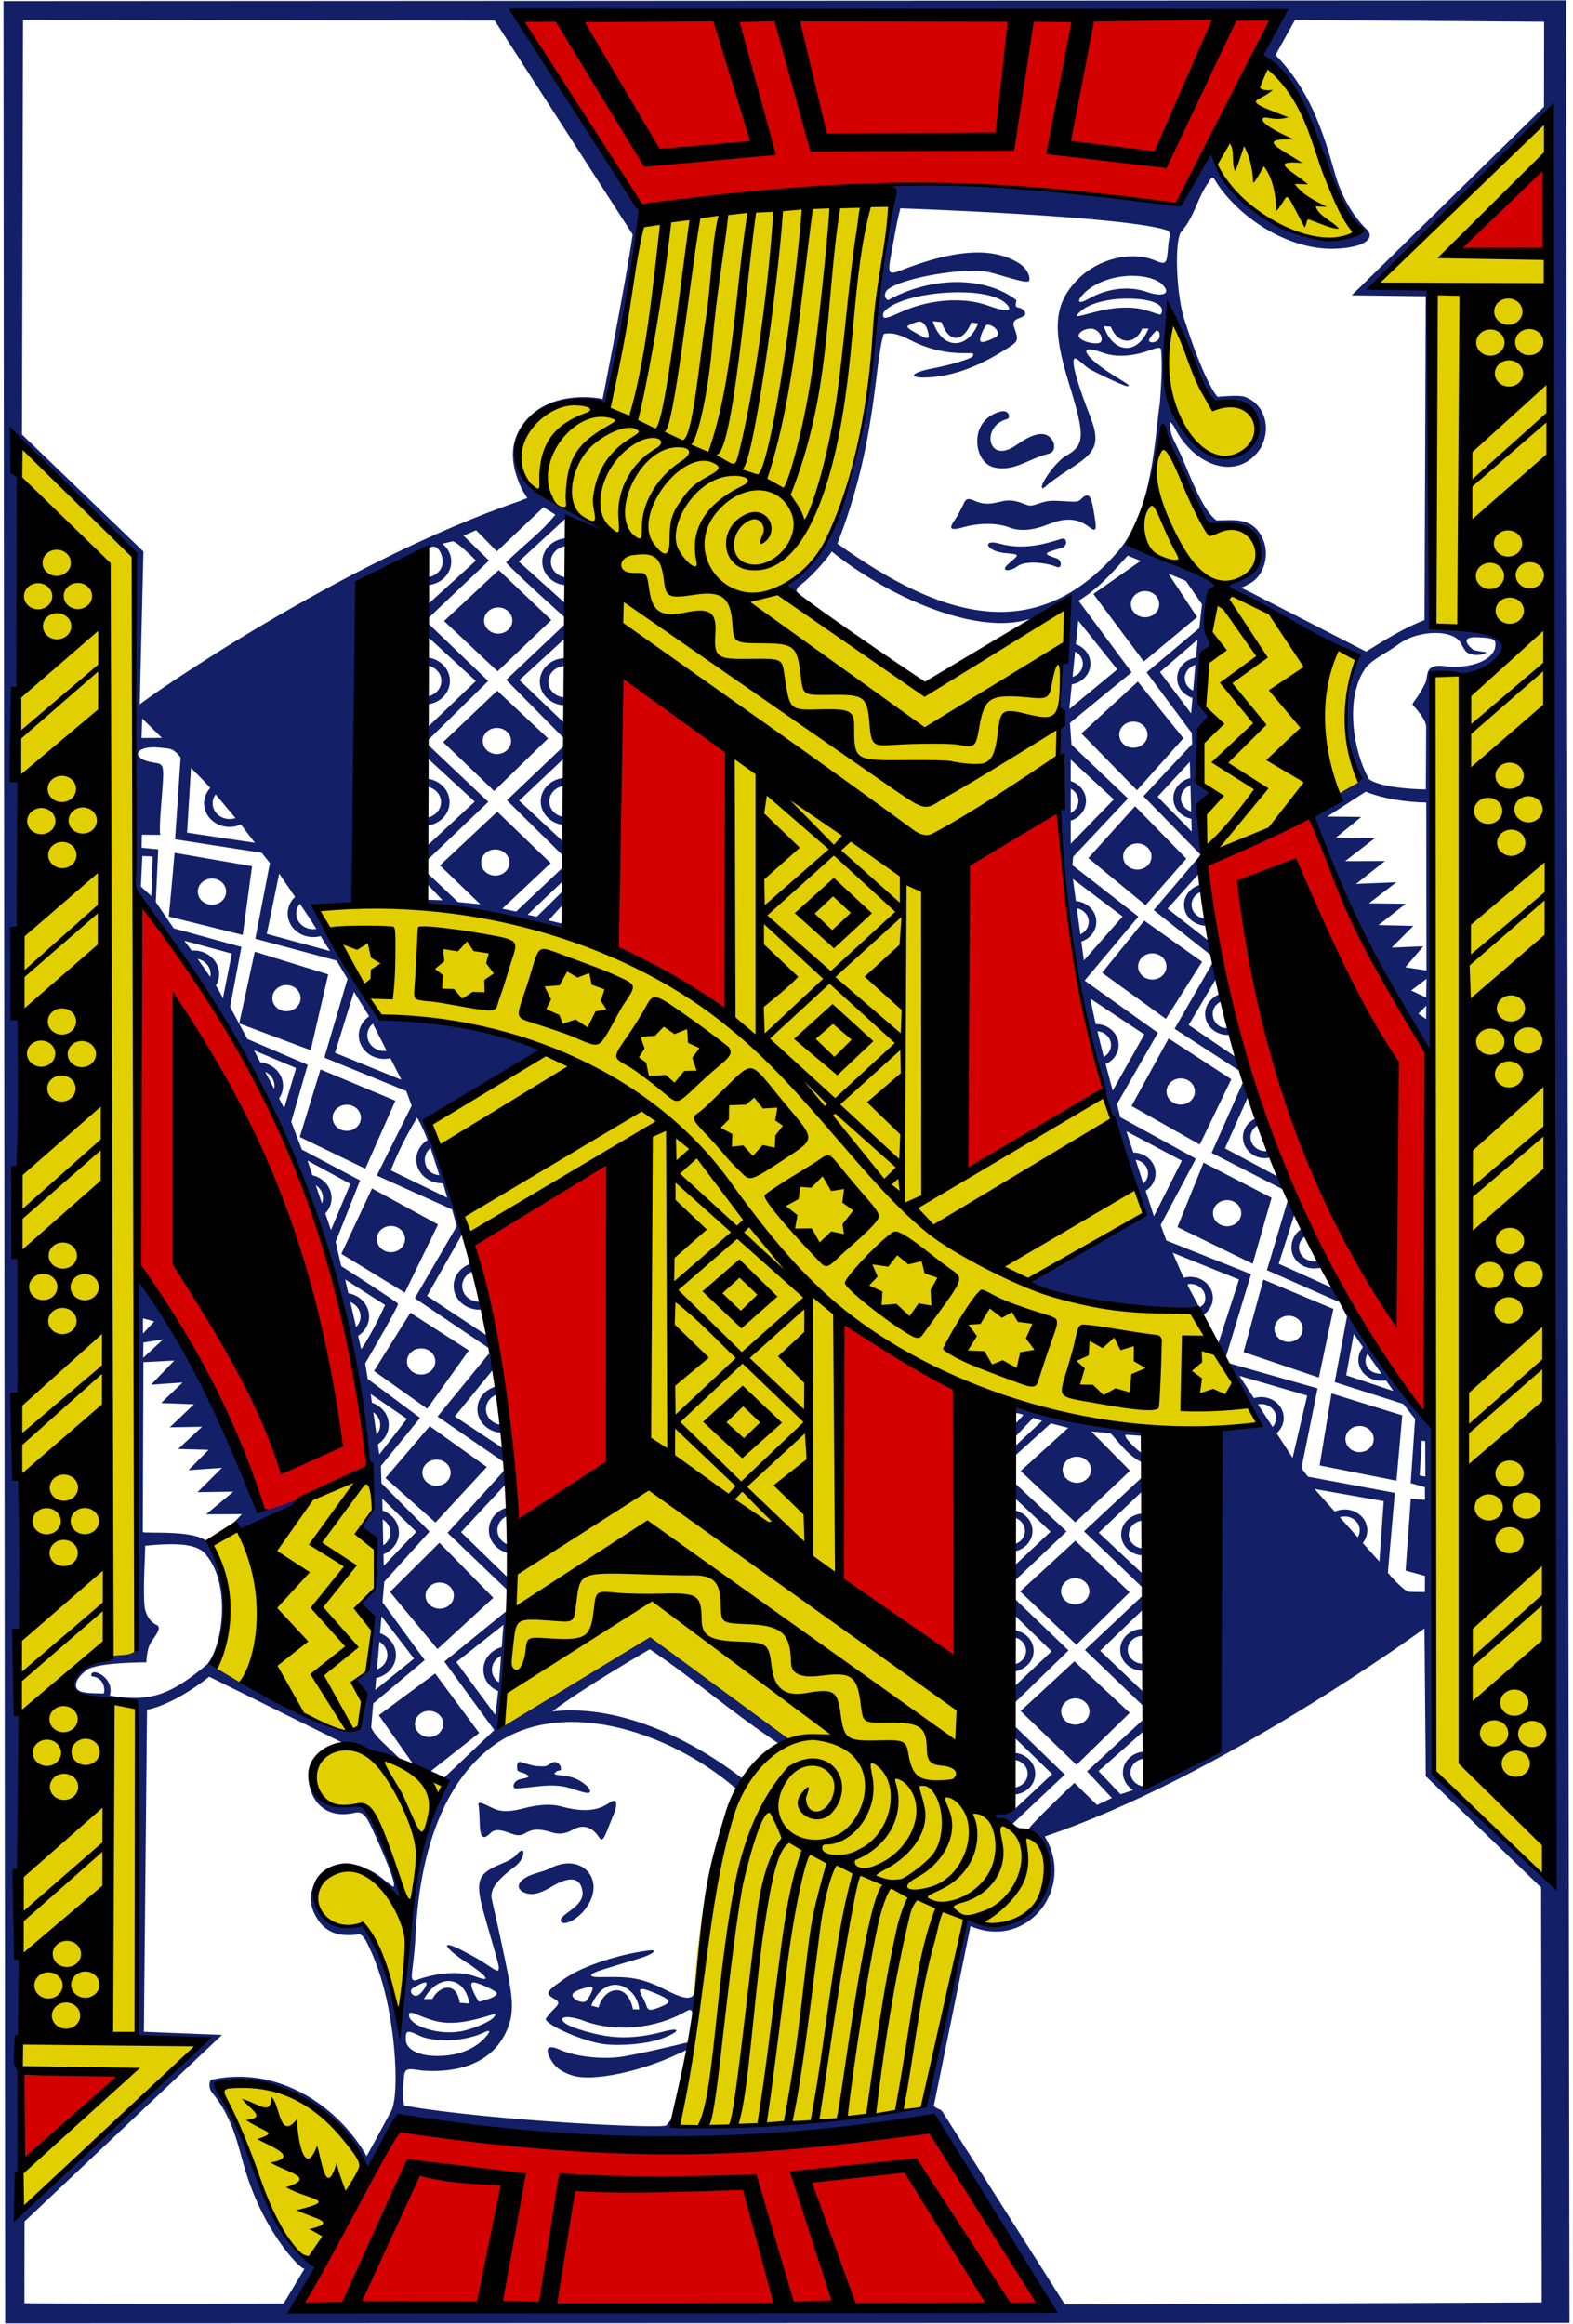 <svg width="174" height="257" viewBox="0 0 174 257" fill="none" xmlns="http://www.w3.org/2000/svg">
<g id="black-J">
<g id="layer1">
<g id="g941">
<g id="g3231">
<path id="path11486" d="M33.856 250.755C32.954 251.944 29.063 243.636 26.566 237.339C25.34 234.246 23.698 231.695 24.378 230.883C26.165 229.216 30.784 230.715 34.14 233.102C37.728 235.653 40.257 239.402 40.257 239.402L33.856 250.755ZM2.369 244.561L2.267 239.927C5.364 237.359 9.783 233.647 14.286 228.851L2.62 228.904L1.709 224.874L1.836 48.813C1.836 48.813 14.608 61.069 14.936 61.073C15.128 61.076 14.854 134.171 14.857 183.05C14.961 183.28 8.116 183.128 7.662 186.326C7.362 188.439 15.085 188.156 15.206 188.297C15.159 210.268 14.808 226.041 14.973 226.042C20.836 226.049 22.067 226.266 22.067 226.266C15.444 232.576 8.564 237.736 2.369 244.561ZM44.08 221.992C43.051 220.094 41.42 212.801 40.163 212.974C34.392 214.734 32.545 206.869 38.514 206.471C40.775 206.321 43.295 209.044 44.706 212.43C45.384 214.205 44.671 222.702 44.08 221.992ZM45.396 211.059C43.698 208.491 42.083 199.114 38.982 199.641C36.151 200.233 34.342 197.94 34.621 195.935C36.081 190.302 46.444 195.668 49.164 196.969C47.812 199.797 45.896 206.849 45.396 211.059ZM23.681 185.316C22.941 185.034 24.838 182.207 24.862 178.949C24.889 175.254 23.073 171.173 23.289 170.58C30.084 165.67 39.319 160.382 40.993 163.201C42.702 175.188 41.8 181.85 39.851 190.795L38.572 191.412C38.572 191.412 36.428 191.037 34.837 190.276L26.484 186.382L23.681 185.316ZM132.978 94.98C131.734 85.746 132.668 71.381 134.458 65.698C135.146 63.776 148.059 71.75 149.09 72.345C150.056 72.902 150.522 72.819 149.934 75.246C149.255 78.05 149.356 81.35 150.306 85.107C150.661 86.511 150.937 87.056 149.984 87.669C148.993 88.307 133.305 95.913 132.978 94.98ZM126.899 56.656C127.168 56.064 128.245 49.154 128.575 49.128C129.659 49.043 131.237 55.899 133.995 58.165C139.209 57.615 139.816 60.878 138.794 62.453C139.046 63.146 137.108 64.648 135.3 64.502C130.807 62.875 124.748 61.433 126.899 56.656ZM57.18 50.943C55.711 49.985 58.509 43.1 66.445 44.69C69.867 38.751 70.073 25.349 71.724 24.521C74.21 23.676 99.546 17.209 98.783 22.872C97.965 28.952 96.616 58.247 87.069 65.433C86.11 66.483 102.145 76.537 102.145 76.537C102.145 76.537 119.086 66.815 118.119 66.959C117.701 67.063 117.36 75.246 117.094 88.478C116.837 101.25 118.846 110.396 123.035 123.911C122.498 125.546 126.244 133.721 130.433 141.828C135.184 151.021 141.617 160.303 141.617 160.303C130.541 156.84 120.359 158.171 107.94 154.211L107.268 199.613C107.268 199.613 113.694 202.723 114.933 204.152C115.538 204.851 115.605 205.822 115.673 206.702C115.936 210.131 112.795 214.205 106.834 212.854C104.956 218.898 102.255 233.116 102.152 233.111C93.047 234.232 83.82 235.439 74.6 234.972C74.6 234.972 75.985 230.407 76.523 223.541C76.72 221.039 76.86 218.346 77.181 215.481C78.363 204.929 81.738 193.407 87.162 192.674C86.092 193.064 73.415 182.932 71.685 182.206C64.545 185.639 55.161 191.401 55.161 191.401C55.161 191.401 56.409 183.041 56.477 174.276C56.549 164.882 55.845 154.498 55.529 151.796C53.09 136.311 46.268 122.214 40.756 111.664C38.541 107.425 35.228 100.643 35.228 100.643C43.379 99.785 52.606 100.209 67.002 104.202C67.002 104.202 66.257 58.379 66.251 58.633C66.381 59.042 62.552 57.17 59.045 55.105C57.166 53.998 57.363 51.063 57.18 50.943ZM129.067 40.758C129.127 40.292 129.366 35.117 129.366 35.117C131.617 37.562 133.424 44.726 133.873 44.606C133.873 44.606 136.769 44.189 137.668 45.076C140.601 47.968 137.708 51.376 134.775 50.734C131.856 50.038 128.653 45.419 129.067 40.758ZM158.793 196.149C158.793 196.149 158.14 115.283 158.213 74.553C161.354 74.083 164.603 76.018 167.55 71.891C165.998 68.909 161.556 69.811 158.216 69.205L158.239 31.652C158.239 31.652 152.667 31.555 152.662 31.217C152.658 30.908 155.538 28.407 160.988 23.155C161.644 22.523 162.756 21.427 163.46 20.72C166.211 17.955 170.579 13.351 170.786 13.537C172.496 14.881 172.315 17.064 164.357 23.878C158.556 28.845 158.334 28.513 164.742 28.437C170.852 28.341 171.63 27.872 170.77 29.905C170.781 30.735 171.479 31.384 171.314 31.514C171.136 31.654 171.103 208.182 171.103 208.182L158.793 196.149ZM140.392 7.782C140.434 7.886 141.235 8.168 142.096 9.05C145.611 14.388 147.429 21.147 150.19 25.812C144.455 28.16 136.511 22.924 134.6 18.351C132.278 12.595 139.106 4.61 140.392 7.782Z" fill="#E2CF00"/>
<path id="path11488" d="M0.386 0.126L0.572 256.959L173.614 256.907L173.232 0.041L0.386 0.126ZM57.716 54.088C57.95 54.502 58.334 55.098 58.334 55.098C58.334 55.098 57.916 55.197 57.624 55.373C37.552 62.21 15.834 77.471 15.458 77.92L15.866 60.999L2.431 48.056L2.547 2.203L54.719 2.266L69.987 25.939C69.058 32.135 66.658 44.127 66.658 44.127C65.254 43.812 60.517 43.394 57.953 46.784C56.729 48.402 56.074 50.607 57.716 54.088ZM155.453 106.979L157.438 104.661L153.944 104.804L156.347 102.402L152.481 102.314L155.499 99.952L151.431 99.903L154.458 97.579L150.004 97.76L153.198 95.231L148.796 95.243L152.083 92.7L147.776 92.64L150.578 90.355L146.819 90.31L151.071 87.556C152.885 88.292 155.32 88.711 157.768 88.762L157.793 107.334L155.453 106.979ZM158.546 74.779C168.481 74.822 170.612 69.917 158.606 69.122C158.606 69.122 157.701 44.768 157.985 34.688C157.99 33.457 158.117 32.074 158.117 32.074L151.577 31.912C151.577 31.912 169.135 14.434 170.789 13.013C172.204 71.835 171.944 208.404 171.944 208.404L158.565 195.994L158.471 157.379C153.993 153.173 151.433 147.044 148.769 143.073L141.448 139.773L143.178 134.332L142.443 132.784L140.145 140.481L148.155 144.012L149.001 145.606L147.641 152.86L155.223 155.275L156.534 156.945L156.049 164.03L157.618 164.476L157.631 165.88L156.057 165.755L155.483 173.709L157.624 174.293L157.616 176.089C157.614 176.058 156.369 176.095 155.756 176.044C154.911 175.621 153.52 173.943 153.52 173.943L154.289 165.11L144.677 163.316L143.963 162.38L145.744 153.553L135.653 150.685C136.685 153.044 138.056 155.25 139.196 157.572C137.809 157.941 136.361 158.023 134.957 158.299C134.562 170.227 134.982 182.639 134.564 193.857C126.439 194.389 130.252 193.678 126.718 193.725C125.335 193.723 124.212 194.759 124.211 196.038C124.21 196.855 124.666 197.573 125.358 197.987L123.957 198.448L121.512 195.883L126.635 191.352L126.606 190.047L120.244 195.915L122.99 198.853L121.353 199.636L118.847 197.189C118.847 197.189 113.438 202.293 113.774 202.387C113.942 202.434 114.241 202.692 114.443 202.955C118.279 210.637 113.025 214.298 106.685 212.166C105.062 219.23 103.516 225.603 102.237 232.92C97.494 234.57 75.2 235.499 74.954 235.119C74.954 235.119 74.39 234.62 74.366 234.372C74.467 234.045 73.726 235.052 73.726 235.052C73.725 235.488 54.293 234.581 44.711 232.88C44.711 232.88 44.516 232.03 44.597 230.909C44.757 228.661 44.569 228.682 46.782 229.012C51.301 229.297 54.81 227.867 56.209 224.192C56.993 222.133 56.63 220.278 55.446 214.767C54.295 209.415 54.282 209.991 54.421 209.268C54.584 208.419 55.575 207.473 57.001 206.407C58.075 205.603 58.185 204.083 57.32 204.923C56.724 205.724 55.679 206.009 54.742 206.456C52.541 207.518 52.612 208.545 53.904 212.94C54.511 215.003 55.145 217.225 55.166 217.484C55.23 218.292 54.916 217.961 53.607 217.128C52.769 216.559 51.802 216.089 50.941 215.621C48.31 214.32 49.475 215.743 52.007 217.305C53.997 218.673 54.326 219.261 52.608 218.606C50.838 217.934 48.295 218.221 46.306 218.91C45.915 219.112 45.627 219.088 45.565 218.758C45.477 218.243 45.819 216.951 45.97 213.966C46.353 206.416 48.287 198.37 53.726 193.726C61.511 187.078 74.283 191.611 81.364 197.787L82.132 196.71C77.378 193.011 69.135 188.393 61.099 189.278C64.462 186.691 71.879 182.409 71.879 182.409C76.956 185.823 80.7 189.228 86.273 192.924L87.245 192.33L71.916 181.062L55.372 191.12C55.372 191.12 56.072 181.453 56.336 177.919L49.156 183.771L54.676 191.35L48.806 196.92C48.806 196.92 49.796 196.793 48.711 198.513C47.056 201.605 46.052 206.591 45.283 211.654C45.426 215.436 44.413 219.618 44.096 222.95C43.558 219.828 42.92 218.189 41.674 215.355C40.531 212.625 40.083 212.645 38.788 213.042C31.774 213.578 34.966 201.071 43.242 209.264C43.606 209.612 44.205 210.037 44.233 209.955C44.406 209.454 42.043 202.862 41.127 201.342C40.16 199.736 40.152 199.509 38.712 199.645C36.016 199.898 35.104 199.01 34.835 196.386C35.201 191.426 41.003 193.529 44.719 195.058C45.055 195.296 42.977 193.304 42.233 192.602C41.222 191.647 41.06 191.036 41.06 191.036L41.283 188.403L46.979 183.608L42.311 177.216L42.509 174.934L47.515 169.395L42.197 164.043L42.133 162.138L46.47 156.817L40.675 152.508L40.396 150.792C40.396 150.792 44.129 144.426 44.029 144.194C43.945 143.999 37.748 140.031 37.748 140.031L37.128 137.351L39.832 130.552L33.391 127.141L32.215 124.067L34.038 117.769L27.356 114.906L25.455 111.354L26.706 104.734L19.216 102.673L17.232 99.759L17.5 93.936L15.666 93.759L15.693 92.322L17.738 92.339C17.738 92.339 17.579 92.125 17.809 89.248C18.199 84.357 18.235 84.545 16.972 84.341C14.312 83.91 14.924 82.399 17.644 82.682C18.062 82.726 18.415 82.759 18.712 82.811C19.428 82.936 19.979 83.796 19.979 83.796L19.368 92.828L28.95 94.319L29.858 95.454L28.241 103.823L37.234 106.24L38.442 108.269L35.879 116.972L44.942 120.67L45.538 122.287L41.678 130.011L50.004 133.764L50.523 135.618L45.886 143.581L55.481 150.054C55.481 150.054 55.225 149.422 54.844 148.366L47.235 143.328L51.104 136.531C51.104 136.531 51.411 137.028 51.737 136.924C51.545 135.789 51.394 134.647 51.308 133.53L47.39 124.053L60.118 116.161C54.674 113.121 47.798 113.213 41.488 112.068C41.488 112.068 41.213 111.256 40.739 110.527C38.907 107.801 37.26 104.336 35.215 100.761C36.726 100.104 37.38 100.19 39.001 99.899C39.001 99.899 43.13 76.171 46.355 64.578C46.355 64.578 46.849 64.717 47.091 64.724C48.651 64.725 49.914 63.555 49.916 62.113C49.917 61.325 49.538 60.62 48.943 60.141C49.292 60.05 49.662 59.959 50.052 59.873C50.568 59.867 52.651 61.998 52.651 61.998L47.282 66.879L47.249 68.496C49.391 66.439 54.098 62 54.098 62L51.27 59.246L52.671 58.643L54.963 60.98L60.117 56.094L61.435 56.928C59.698 59.032 58.568 59.716 55.968 62.201C57.322 63.686 62.569 68.373 62.569 68.373L62.555 66.756L57.384 62.108L62.425 57.468L62.717 57.161C62.717 57.161 66.712 58.763 66.966 58.76C65.269 57.465 62.219 56.355 60.563 55.235C53.057 51.13 60.204 42.665 67.129 44.777C67.326 45.46 70.975 26.906 70.569 25.883C70.94 23.009 71.019 23.415 69.944 21.767C66.729 14.891 57.337 1.872 57.337 1.872L142.018 1.473C141.135 3.062 140.244 4.352 139.572 6.208C139.572 6.208 144.324 10.797 146.056 16.826C147.023 20.19 148.414 23.339 150.858 25.581C150.896 25.66 150.771 25.761 150.622 25.854C143.924 28.028 136.3 22.737 133.964 16.708L130.113 22.494C131.849 22.678 104.545 19.598 97.844 20.36C98.438 20.469 99.138 20.925 98.74 22.663C98.054 25.658 96.824 36.486 96.824 36.486C95.463 47.02 94.406 60.26 86.88 64.629C86.88 64.629 88.03 65.764 89.023 66.344C89.047 66.329 88.139 65.478 88.109 65.378C88.115 65.072 88.303 64.878 88.524 64.717C90.119 63.525 92.065 61.052 91.995 60.987C98.194 65.978 107.898 70.28 113.754 68.505C116.064 68.06 117.092 66.003 118.315 67.674C116.712 76.736 116.805 86.707 117.413 94.539C118.346 111.996 122.5 122.004 126.612 134.375C124.488 135.065 113.578 141.809 113.578 141.809C113.511 142.669 126.722 145.489 131.907 144.998C131.907 144.998 132.972 145.96 132.976 145.757C132.947 145.704 132.909 145.634 132.874 145.568C133.644 145.173 134.164 144.413 134.165 143.542C134.167 142.263 133.052 141.224 131.669 141.223C131.41 141.222 131.158 141.258 130.923 141.326C130.273 139.848 129.72 138.554 129.72 138.554L137.056 141.517L134.653 148.94L135.454 150.591L138.386 140.924L129.022 137.202L128.391 135.485L132.286 128.154L123.914 123.555L123.564 122.094L128.083 114.225L119.98 108.453L125.924 101.37L118.628 95.689L118.711 94.749L124.772 88.314L118.524 82.36L118.354 79.954L125.18 74.357L119.303 66.442C121.759 64.921 123.133 63.183 124.744 61.452L126.179 62.035L120.945 65.692L126.521 73.162L132.422 68.249L129.234 63.429L131.18 64.249L132.96 66.832L132.665 69.469L126.836 74.363L131.831 81.072L131.87 82.301C131.87 82.301 128.754 85.604 126.485 88.061L132.819 94.539L127.622 100.654L134.142 105.8L133.96 104.258L129.151 100.495L132.852 96.359C133.12 93.864 132.541 89.581 133.922 87.703C131.697 85.684 132.868 80.828 133.965 79.255C131.84 76.922 133.064 71.809 134.422 71.595C132.8 69.71 133.452 65.893 134.811 64.653C135.247 64.439 129.013 62.352 125.084 59.849C128.365 54.221 127.609 48.921 128.644 47.013C130.055 50.793 131.861 54.814 133.423 57.71C133.588 58.01 133.936 57.943 134.455 57.952C140.959 58.495 140.332 63.453 135.453 64.716C135.453 64.716 145.363 71.559 150.388 72.322C150.44 72.443 150.402 72.604 150.233 72.926C149.518 74.289 149.103 76.649 148.993 78.725C148.627 81.812 150.235 86.553 150.235 86.553L148.173 87.728C147.761 89.358 145.459 89.389 145.235 90.551C145.715 95.542 156.226 114.665 158.448 116.827C159.311 103.191 157.721 88.388 158.546 74.779ZM156.092 109.551L157.802 108.255L157.758 110.319L156.092 109.551ZM157.755 112.714L156.894 112.119L157.763 111.231L157.755 112.714ZM51.737 136.924C51.896 137.864 52.084 138.796 52.291 139.709C51.078 140 50.183 141.017 50.181 142.23C50.179 143.672 51.444 144.845 53.004 144.847C53.227 144.848 53.44 144.817 53.648 144.772C54.09 146.212 54.515 147.454 54.844 148.366L55.416 148.745C53.878 143.772 56.877 141.102 52.458 136.967C52.393 136.761 52.068 136.818 51.737 136.924ZM143.245 2.206L170.805 2.406L170.791 11.811L149.524 32.665L157.712 32.769L157.574 68.582C155.328 69.442 153.186 70.777 151.114 72.067L138.207 65.444L137.277 65.003C137.277 65.003 137.634 64.91 138.392 64.451C139.854 63.568 140.415 61.392 139.753 59.755C138.672 57.079 136.43 57.559 134.563 57.551C133.014 56.441 131.692 52.735 130.607 50.262C130.105 49.188 129.626 48.365 129.501 47.742C129.386 47.166 129.391 46.663 129.391 46.663C129.391 46.663 129.642 46.735 130.008 47.43C132.06 51.441 136.865 53.384 139.425 49.597C140.723 47.275 139.833 44.62 137.659 43.875C136.994 43.647 134.73 43.886 134.73 43.886C134.598 43.959 133.092 41.916 130.971 35.208C130.099 32.437 129.879 26.428 130.713 25.566C132.127 23.983 132.494 21.759 133.691 20.162C134.235 19.159 134.205 19.785 135.055 20.906C137.95 24.726 143.044 27.691 147.711 27.51C151.025 27.381 152.049 26.337 151.267 25.453C149.451 23.734 148.265 21.322 147.672 19.21C146.29 14.294 144.825 9.909 141.097 6.085L143.245 2.206ZM129.221 25.521C129.569 25.826 129.293 26.295 129.229 27.142C129.066 29.296 129.015 29.321 127.678 28.776C125.111 27.732 121.479 28.638 119.287 30.831C116.522 33.598 116.43 36.449 118.146 42.079C120.106 48.413 120.058 49.248 117.695 50.539C116.273 51.656 114.815 53.998 115.359 53.992C115.435 53.991 115.632 53.85 115.794 53.68C115.956 53.511 117.255 52.547 118.255 51.916C121 50.185 121.859 49.3 120.604 46.095C119.365 42.933 118.368 39.842 118.886 39.651C119.134 39.559 120.078 40.589 120.663 40.901C121.861 41.538 124.388 42.717 124.698 42.716C125.126 42.713 124.669 42.429 123.437 41.679C120.14 39.671 118.791 37.855 121.974 39.007C123.679 39.624 125.484 39.267 126.503 38.961C127.69 38.603 128.31 38.242 128.435 38.656C128.605 40.605 128.437 42.614 128.304 44.573C128.265 44.699 128.103 46.032 127.942 47.532C127.331 53.226 126.274 58.023 123.563 61.111C114.494 71.44 104.193 68.414 92.63 60.123C96.963 49.068 96.677 40.448 97.749 36.941C98.748 36.664 99.919 37.208 100.646 37.587C102.257 38.437 104.091 38.949 105.853 39.039C107.492 39.124 107.778 38.909 107.631 39.358C107.517 39.704 104.872 40.419 103.254 40.728C100.308 41.291 100.523 41.922 103.003 41.718C105.612 41.503 108.132 40.548 110.806 38.908C112.658 37.773 112.725 37.772 112.23 36.344C112.111 36 111.861 35.485 112.743 35.186C113.658 34.876 113.529 34.531 113.01 34.147C112.883 34.053 112.555 34.03 112.423 33.933C112.258 33.813 112.436 33.278 112.434 33.205C109.069 30.567 103.128 30.496 98.243 33.194C97.999 33.113 97.745 32.76 97.985 32.276C98.499 31.238 103.755 29.999 107.485 29.948C109.186 29.925 109.518 30.125 112.079 30.851C113.132 31.15 113.721 31.228 113.817 31.08C114.035 30.744 113.657 29.74 112.848 29.203C110.115 27.387 106.133 27.526 100.693 29.514C97.781 30.578 98.084 30.945 99.032 25.636C99.295 24.163 99.597 23.038 99.597 23.038C99.597 23.038 125.038 23.906 129.22 25.522L129.221 25.521ZM125.299 30.503C126.644 30.513 127.873 30.826 128.589 31.471C129.635 32.545 128.535 32.878 126.87 32.292C124.741 31.541 122.318 31.964 120.439 33.04C119.233 33.731 118.975 33.36 119.99 32.368C121.219 31.169 123.334 30.489 125.299 30.503ZM105.949 32.328C108.295 32.316 110.443 32.707 111.325 33.625C112.129 34.462 111.353 34.546 109.341 33.816C106.508 32.788 102.728 33.107 99.608 34.537C98.004 35.272 97.512 35.42 97.727 34.582C98.669 33.224 102.521 32.345 105.949 32.328ZM124.712 33.026C126.948 33.033 128.846 33.51 128.493 34.591C128.366 34.976 128.256 34.743 126.658 34.286C125.062 33.829 123.019 33.998 120.969 34.548C119.055 35.062 118.688 35.178 119.548 34.414C120.592 33.486 122.74 33.02 124.712 33.026ZM129.264 34.071C131.523 37.299 131.916 42.029 134.321 44.594C138.777 43.833 140.879 47.709 137.127 50.284C135.22 51.261 132.898 50.521 131.193 47.933C129.568 45.467 129.121 43.974 129.071 42.41C129.223 39.127 129.025 37.37 129.264 34.071ZM103.179 35.52L104.166 35.63C104.879 37.876 106.482 38.013 107.447 35.662L108.193 35.776C107.056 38.658 104.212 38.773 103.179 35.52ZM101.651 35.56C102.062 35.539 102.404 35.94 102.585 36.469C102.967 37.664 102.531 37.513 101.639 37.007C100.735 36.498 100.041 36.16 100.562 35.956C100.951 35.764 101.258 35.634 101.651 35.56ZM110.125 36.336C110.465 36.727 110.541 37.027 110.103 37.31C109.673 37.518 109.357 37.648 108.942 37.786C108.544 37.897 108.3 37.808 108.467 37.28C108.572 36.826 108.882 36.178 109.113 35.924C109.499 35.86 109.913 36.113 110.125 36.336ZM122.091 36.077L122.873 36.13C123.69 38.183 125.607 38.126 126.348 36.347L127.049 36.343C125.724 39.52 123.04 38.942 122.091 36.077ZM120.68 36.344C121.43 36.344 122.158 37.343 121.746 37.853C121.33 38.173 119.482 37.806 119.319 37.175C119.255 36.794 119.93 36.344 120.68 36.344ZM127.917 36.547C128.28 36.627 128.255 36.88 128.264 36.921C128.454 37.761 127.367 38.054 127.123 37.732C126.989 37.555 127.562 36.884 127.917 36.547ZM110.682 45.516C108.85 45.988 107.997 47.449 108.11 49.082C108.201 50.402 108.942 51.479 110.026 51.707C112.211 52.168 113.724 50.76 115.957 50.192C116.922 49.961 116.698 48.81 116.082 48.31C115.289 47.666 114.072 48.066 112.437 49.219C109.231 51.483 108.466 47.122 111.388 46.355C111.841 46.236 111.634 45.271 110.682 45.516ZM15.816 145.811L17.061 146.144L15.815 147.505C15.815 147.505 15.822 146.328 15.815 145.811H15.816ZM19.279 150.479L16.709 153.145L20.196 152.906L17.828 155.174L21.455 155.314L18.785 157.861L22.351 157.798L19.711 160.257L23.076 160.35L20.849 162.601L24.551 162.342L21.845 165.034L25.811 164.973L22.802 167.483L26.757 167.463L25.568 168.712L26.62 169.202C27.697 168.741 33.902 166.964 34.109 165.621C32.74 165.28 28.704 167.173 28.438 166.858C26.829 160.26 19.876 145.663 15.281 141.403L14.909 182.663C14.8 182.757 14.673 182.793 14.547 182.848C13.859 183.151 12.963 182.972 12.357 183.197C10.024 183.082 6.122 186.681 8.157 187.399C9.222 187.617 15.116 188.559 15.132 188.83C15.838 200.78 14.653 212.791 15.172 225.546C16.821 225.775 22.21 226.065 22.21 226.065C22.21 226.065 2.416 245.115 2.029 244.73C2.52 224.288 2.334 184.326 1.946 184.177C1.951 182.979 2.409 180.453 2.409 180.453L2.162 53.321C2.162 53.321 2.048 52.752 1.811 52.389C1.406 51.769 1.377 51.61 1.35 49.704C1.194 48.526 1.377 48.22 1.377 48.22L14.882 61.443L14.99 98.377C14.99 98.377 27.619 115.888 30.553 123.961C36.995 135.984 36.271 153.494 40.178 160.203C40.26 160.203 40.338 160.2 40.418 160.194C40.512 161.171 40.523 161.564 40.677 161.716C40.967 163.902 41.283 166.888 41.283 166.888L39.864 168.966L41.441 170.84L41.444 175.831L39.335 177.809L41.259 180.071L40.715 184.73L39.211 185.967L40.063 187.031C40.063 187.031 40.202 188.711 39.858 190.633C39.625 191.938 38.233 191.761 35.34 190.396C31.241 188.953 27.045 186.375 23.807 184.431C24.004 182.005 27.262 176.475 22.748 170.368C21.078 169.208 16.223 169.627 15.798 169.452L15.863 150.657M15.86 148.487L18.048 148.137L15.837 150.179L15.86 148.487ZM120.209 54.792C120.03 54.811 119.807 54.965 119.518 55.264C119.215 55.579 118.729 55.493 117.499 55.422C116.182 55.347 115.847 55.38 114.979 55.67C113.989 56 113.967 56 113.281 55.729C112.209 55.306 111.538 55.256 110.552 55.513C109.342 55.829 108.579 55.741 107.833 55.401C107.078 55.057 106.839 55.125 106.575 55.759C106.465 56.025 105.927 57.056 105.678 57.407C104.87 58.548 105.065 58.738 106.756 58.259C107.918 57.931 110.059 57.724 111.652 58.336C112.863 58.802 114.307 58.655 116.033 57.963C117.548 57.356 119.041 57.165 120.49 58.295C121.334 58.953 121.289 58.455 121.074 57.095C120.834 55.574 120.666 54.744 120.209 54.792ZM62.816 59.52C61.257 59.519 59.988 60.684 59.986 62.126C59.984 63.568 61.249 64.741 62.809 64.743C63.548 64.176 63.937 59.627 62.816 59.52H62.816ZM117.365 59.607C115.645 60.145 113.282 60.866 110.622 60.141C108.533 59.548 109.031 61.002 111.301 61.186C112.879 61.314 112.772 61.313 111.539 62.377C110.501 63.274 111.8 63.21 112.51 62.653C113.348 61.995 115.619 62.169 116.901 62.71C117.463 62.947 117.526 61.963 116.856 61.746C115.169 61.199 115.574 61.158 117.416 60.606C118.098 60.464 118.126 59.369 117.365 59.607ZM62.815 60.395C63.706 60.706 63.145 63.733 62.81 63.869C61.772 63.867 60.93 63.086 60.931 62.127C60.933 61.168 61.777 60.394 62.815 60.395ZM47.746 60.485C48.467 60.258 48.972 61.366 48.971 62.113C48.969 63.072 48.129 63.851 47.092 63.85C45.825 62.703 45.596 61.428 47.065 60.711C47.277 60.637 47.504 60.562 47.746 60.485ZM55.169 63.051L49.125 68.688L55.041 74.244L60.983 68.579L55.169 63.051ZM126.665 65.374C127.529 65.374 128.228 66.027 128.227 66.826C128.226 67.626 127.525 68.272 126.661 68.271C125.796 68.27 125.092 67.622 125.094 66.823C125.095 66.023 125.8 65.373 126.665 65.374ZM55.112 67.182C55.977 67.183 56.675 67.836 56.674 68.635C56.673 69.435 55.973 70.081 55.108 70.08C54.244 70.079 53.545 69.431 53.546 68.632C53.547 67.832 54.248 67.181 55.112 67.182ZM119.274 68.645L123.591 74.034L118.284 78.423L118.559 75.691C119.728 75.497 120.615 74.549 120.617 73.411C120.618 72.423 119.95 71.582 119.01 71.249L119.274 68.645ZM47.264 68.856L47.201 70.321L52.642 75.319L47.242 80.488L47.286 81.92L54.007 75.32L47.264 68.856ZM62.665 68.879L55.995 75.19L62.411 81.688L62.495 80.043L57.457 75.216L62.606 70.5L62.665 68.879ZM158.773 70.007C160.13 70.006 161.291 70.419 161.644 71.239C161.922 71.7 162.07 72.098 162.476 72.27C163.267 72.607 164.341 72.377 164.393 72.131C164.486 72.13 163.131 72.01 162.901 71.817C161.842 70.933 162.022 70.378 163.526 70.49C164.011 70.511 165.365 70.531 165.395 71.021C165.693 72.71 163.262 73.944 160.153 73.714C157.937 73.373 157.926 74.163 157.769 75.257C157.671 75.616 157.33 76.196 157.052 76.655C156.266 77.954 156.007 77.772 156.554 78.276C157.083 78.915 157.768 79.71 157.757 80.456L157.723 87.308C157.723 87.308 153.072 87.284 151.457 86.201C149.767 83.342 148.625 77.181 151.116 73.802C151.987 72.79 153.261 72.308 154.729 71.236C155.86 70.409 157.417 70.007 158.773 70.007ZM132.474 70.745L132.303 72.726C131.121 72.91 130.216 73.856 130.214 75.001C130.212 76.017 130.923 76.878 131.908 77.192L131.757 78.912L128.313 74.328L132.474 70.745ZM118.927 72.067C119.436 72.33 119.779 72.831 119.779 73.41C119.778 74.091 119.304 74.67 118.642 74.874L118.927 72.067ZM46.952 72.703C44.563 73.847 45.378 78.292 46.944 77.925C48.504 77.927 49.767 76.757 49.769 75.315C49.771 73.873 48.511 72.704 46.952 72.703H46.952ZM62.542 72.788C60.982 72.786 59.713 73.951 59.711 75.393C59.71 76.835 60.975 78.009 62.534 78.011C64.609 77.41 63.441 72.874 62.542 72.788H62.542ZM132.23 73.534L131.981 76.384C131.432 76.13 131.056 75.607 131.057 75.002C131.058 74.311 131.551 73.728 132.23 73.534ZM46.951 73.577C47.988 73.579 48.825 74.355 48.824 75.314C48.822 76.273 47.983 77.052 46.946 77.051C46.327 77.163 45.939 73.876 46.951 73.577ZM62.54 73.662C63.798 73.758 62.75 76.716 62.535 77.136C61.498 77.135 60.655 76.354 60.657 75.395C60.658 74.435 61.503 73.661 62.54 73.662ZM125.864 75.388L119.625 81.124L125.77 87.403L130.9 81.653L125.864 75.388ZM55.002 76.394L49.019 82.078L54.659 87.483L60.627 81.671L55.002 76.394ZM15.732 79.462L17.911 81.606L15.657 81.622L15.732 79.462ZM125.372 79.807C126.236 79.808 126.935 80.461 126.934 81.26C126.933 82.06 126.232 82.706 125.368 82.705C124.503 82.704 123.804 82.056 123.806 81.256C123.806 80.457 124.507 79.806 125.372 79.807ZM54.966 80.507C55.83 80.508 56.534 81.155 56.533 81.955C56.532 82.754 55.826 83.405 54.962 83.404C54.097 83.403 53.398 82.751 53.4 81.951C53.401 81.152 54.101 80.506 54.966 80.507ZM62.687 82.208L56.074 88.51L62.444 94.8L62.533 93.311L57.428 88.55L62.618 83.65L62.687 82.208ZM47.158 82.198L47.222 83.796L52.516 88.661L46.937 93.835L47.16 95.23L54.019 88.687L47.158 82.198ZM118.44 84.014L123.213 88.416L118.442 93.317L118.44 90.769C119.422 90.456 120.129 89.592 120.13 88.578C120.132 87.562 119.425 86.705 118.441 86.392L118.44 84.014ZM131.617 84.257L131.665 86.053C130.591 86.313 129.793 87.212 129.791 88.287C129.79 89.404 130.648 90.339 131.787 90.558L131.825 91.981L128.048 88.119L131.617 84.257ZM21.127 84.932C21.127 84.932 22.72 86.507 23.26 87.151C22.836 87.607 22.574 88.195 22.573 88.843C22.571 90.285 23.836 91.458 25.396 91.46C25.845 91.46 26.266 91.359 26.643 91.187C26.933 91.585 28.205 93.217 28.205 93.217L20.692 92.092L21.127 84.932ZM62.645 86.027C61.086 86.025 59.817 87.19 59.815 88.632C59.814 90.075 61.079 91.248 62.638 91.25C65.475 90.719 64.922 86.155 62.646 86.027H62.645ZM46.912 86.107C45.353 86.105 44.084 87.271 44.082 88.713C44.081 90.155 45.346 91.328 46.905 91.33C48.465 91.331 49.728 90.162 49.73 88.719C49.732 87.277 48.472 86.109 46.912 86.107ZM131.685 86.857L131.767 89.755C131.105 89.55 130.629 88.969 130.63 88.288C130.631 87.637 131.067 87.082 131.685 86.857ZM62.644 86.901C64.47 87.519 63.909 90.492 62.639 90.375C61.602 90.374 60.759 89.593 60.761 88.634C60.762 87.674 61.607 86.9 62.644 86.901ZM46.911 86.981C47.949 86.983 48.786 87.759 48.785 88.718C48.783 89.678 47.944 90.457 46.906 90.456C45.869 90.454 45.026 89.673 45.028 88.714C45.029 87.755 45.874 86.98 46.911 86.981ZM118.44 87.234C118.949 87.497 119.293 87.998 119.292 88.577C119.291 89.154 118.949 89.659 118.442 89.923L118.44 87.234ZM23.852 87.861L26.046 90.478C25.844 90.547 25.626 90.586 25.397 90.585C24.36 90.584 23.517 89.803 23.518 88.844C23.519 88.478 23.642 88.14 23.852 87.861ZM125.558 89.171L120.387 94.902L126.723 100.114L131.228 94.968L125.558 89.171ZM55.009 89.775L48.667 95.714L53.134 100.016L50.66 99.762L47.087 96.383L47.004 97.503L48.948 99.566L46.87 99.498L47.232 100.391C52.361 100.53 57.24 101.932 62.215 102.851L62.52 102.232L60.676 101.792L62.421 99.866L62.403 98.401L59.383 101.384L58.361 101.166L62.64 97.097L62.355 95.853L57.094 100.819L55.566 100.496L60.915 95.464L55.009 89.775ZM125.813 93.283C126.677 93.284 127.376 93.932 127.375 94.731C127.374 95.531 126.673 96.177 125.809 96.176C124.944 96.175 124.24 95.527 124.241 94.728C124.242 93.928 124.948 93.282 125.813 93.283ZM54.788 93.949C55.653 93.95 56.351 94.597 56.35 95.397C56.349 96.196 55.649 96.842 54.784 96.841C53.92 96.84 53.221 96.192 53.222 95.393C53.223 94.594 53.924 93.948 54.788 93.949ZM19.314 94.322C19.314 94.322 18.902 99.079 18.671 101.368L26.851 103.401L27.879 95.802L19.314 94.322ZM15.746 94.677L16.886 94.716L16.736 99.102L15.583 98.051L15.746 94.677ZM30.883 96.619C30.883 96.619 31.705 97.842 32.643 99.192C32.137 99.663 31.824 100.309 31.823 101.025C31.821 102.467 33.085 103.64 34.646 103.642C34.932 103.642 35.208 103.603 35.469 103.53C35.836 104.173 36.519 105.195 36.519 105.195L29.509 103.286L30.883 96.619ZM118.682 97.212L124.181 101.364L119.896 106.227L119.612 104.137C120.578 103.816 121.27 102.964 121.272 101.96C121.273 100.757 120.28 99.769 119.011 99.656L118.682 97.212ZM23.451 97.167C24.315 97.168 25.014 97.816 25.013 98.615C25.012 99.415 24.311 100.066 23.446 100.065C22.582 100.064 21.878 99.411 21.879 98.612C21.88 97.812 22.586 97.166 23.451 97.167ZM133.484 97.759C132.101 97.757 130.972 98.788 130.971 100.067C130.969 101.346 132.094 102.389 133.477 102.391C134.023 102.763 134.18 98.415 133.484 97.759ZM133.483 98.534C133.63 99.224 133.808 101.779 133.478 101.616C132.558 101.615 131.808 100.919 131.809 100.068C131.81 99.218 132.563 98.533 133.483 98.534ZM33.174 99.954C33.799 100.867 34.448 101.85 34.995 102.74C34.882 102.759 34.766 102.768 34.647 102.768C33.61 102.766 32.767 101.985 32.769 101.026C32.769 100.62 32.92 100.249 33.174 99.954ZM119.117 100.455C119.87 100.603 120.435 101.218 120.433 101.959C120.433 102.563 120.053 103.086 119.506 103.338L119.117 100.455ZM126.573 101.82L121.913 107.586L128.965 112.685L132.971 106.375L126.573 101.82ZM20.389 104.041L25.647 105.47L24.648 110.446C24.565 110.155 24.272 109.63 23.879 109.003C24.105 108.628 24.238 108.197 24.238 107.737C24.24 106.295 22.98 105.126 21.42 105.124C21.345 105.124 21.269 105.128 21.195 105.133C20.727 104.493 20.389 104.04 20.389 104.04V104.041ZM28.183 105.26L26.459 113.194L34.367 116.148L36.306 107.766L28.183 105.26ZM127.467 105.442C128.332 105.443 129.03 106.091 129.029 106.89C129.028 107.689 128.327 108.336 127.463 108.335C126.598 108.334 125.895 107.686 125.896 106.886C125.897 106.087 126.602 105.441 127.467 105.442ZM21.859 106.047C22.683 106.231 23.294 106.917 23.293 107.736C23.293 107.844 23.277 107.95 23.257 108.052C22.805 107.38 22.314 106.681 21.859 106.047ZM134.181 106.399L129.929 113.783L137.133 118.447L136.641 116.868L131.489 113.364L134.495 108.285L134.181 106.399ZM31.689 108.946C32.554 108.947 33.252 109.6 33.251 110.399C33.25 111.199 32.55 111.845 31.685 111.844C30.82 111.843 30.122 111.195 30.123 110.396C30.124 109.596 30.825 108.945 31.689 108.946ZM39.156 109.693L40.834 112.403C40.139 112.878 39.687 113.637 39.686 114.496C39.684 115.938 40.949 117.111 42.509 117.113C42.742 117.113 42.967 117.083 43.184 117.033L44.397 119.422L37.056 116.44L39.156 109.693ZM135.813 109.834C135.155 109.691 134.524 110.079 134.073 110.481C133.6 110.902 133.306 111.492 133.305 112.147C133.304 113.425 134.423 114.464 135.806 114.466C137.698 114.045 136.688 110.022 135.813 109.834ZM120.616 110.453L126.58 114.407L123.086 120.623C123.086 120.623 122.738 119.366 122.297 117.678C123.146 117.307 123.735 116.511 123.737 115.585C123.738 114.306 122.619 113.268 121.235 113.266C121.225 113.266 121.215 113.266 121.205 113.266C120.972 112.253 120.764 111.276 120.616 110.453ZM135.812 110.609C136.849 110.903 136.494 113.592 135.808 113.69C134.898 113.821 134.142 112.998 134.143 112.148C134.144 111.297 134.892 110.608 135.812 110.609ZM41.247 113.217L42.771 116.22C42.686 116.231 42.598 116.239 42.51 116.239C41.473 116.237 40.63 115.456 40.631 114.497C40.632 113.99 40.871 113.533 41.247 113.217ZM121.393 114.051C122.24 114.124 122.9 114.782 122.898 115.584C122.898 116.142 122.573 116.627 122.094 116.897C121.864 116 121.624 115.022 121.393 114.051ZM129.268 114.85L125.169 122.318L132.717 126.586L136.203 119.363L129.268 114.85ZM28.101 116.164L32.755 118.127L31.435 122.568L30.869 121.481C31.144 121.078 31.31 120.603 31.311 120.091C31.312 118.744 30.21 117.635 28.794 117.493L28.101 116.164ZM35.453 118.281L33.158 125.751L40.411 129.253L43.734 121.737L35.453 118.281ZM29.34 118.543C29.949 118.83 30.366 119.414 30.365 120.09C30.365 120.209 30.348 120.324 30.323 120.435L29.34 118.543ZM130.606 119.271C131.471 119.272 132.175 119.925 132.174 120.724C132.173 121.523 131.468 122.169 130.602 122.168C129.738 122.168 129.039 121.52 129.04 120.72C129.041 119.921 129.742 119.27 130.606 119.271ZM137.501 119.692L134.025 127.509L141.975 131.578L141.379 130.151L135.502 127.005L138.032 121.347L137.501 119.692ZM38.361 122.18C39.226 122.181 39.925 122.828 39.923 123.628C39.922 124.427 39.222 125.073 38.357 125.072C37.492 125.071 36.794 124.424 36.795 123.624C36.796 122.825 37.497 122.179 38.361 122.18ZM139.995 123.461C138.612 123.459 137.489 124.495 137.487 125.774C137.486 127.053 138.607 128.138 139.989 128.093C142.503 128.043 141.228 123.443 139.995 123.461ZM46.139 123.607C46.614 124.403 46.97 125.236 47.296 126.09C46.546 126.558 46.052 127.35 46.05 128.249C46.049 129.638 47.224 130.778 48.705 130.861C48.761 130.864 49.022 130.899 49.022 130.899L49.469 132.473L43.227 129.436C44.106 127.262 44.858 125.756 46.139 123.607ZM139.994 124.236C140.724 124.519 140.917 127.232 139.99 127.318C139.07 127.317 138.325 126.626 138.326 125.775C138.327 124.924 139.074 124.235 139.994 124.236ZM124.597 125.115L130.732 128.375L127.641 134.52L126.73 131.702C127.393 131.286 127.83 130.586 127.831 129.789C127.833 128.52 126.73 127.487 125.361 127.47L124.597 125.115ZM47.627 126.96L48.599 129.967C47.606 129.92 46.995 129.179 46.996 128.25C46.997 127.736 47.242 127.277 47.627 126.96ZM125.62 128.274C126.401 128.401 126.994 129.029 126.993 129.788C126.992 130.23 126.792 130.627 126.47 130.908L125.62 128.274ZM34.013 128.362L38.758 130.934L36.609 136.055L35.988 134.206C36.414 133.749 36.674 133.156 36.675 132.505C36.677 131.288 35.776 130.269 34.557 129.979L34.013 128.362ZM133.134 128.586L130.246 135.715L138.567 139.771L140.657 132.475L133.134 128.586ZM34.929 131.08C35.412 131.395 35.73 131.916 35.73 132.504C35.729 132.714 35.685 132.913 35.611 133.1L34.929 131.08ZM41.149 131.443L37.76 138.675L44.782 142.966L48.453 135.426L41.149 131.443ZM135.74 132.734C136.604 132.735 137.303 133.383 137.302 134.182C137.301 134.982 136.6 135.628 135.736 135.627C134.871 135.626 134.172 134.978 134.174 134.178C134.175 133.379 134.875 132.733 135.74 132.734ZM143.972 135.924C143.271 136.339 142.854 137.144 142.853 137.97C142.851 139.249 143.971 140.295 145.354 140.289C145.662 140.287 145.939 140.259 146.186 140.206C146.908 139.313 145.89 135.886 143.972 135.924ZM43.244 135.595C44.109 135.596 44.807 136.244 44.806 137.043C44.805 137.843 44.105 138.493 43.24 138.492C42.376 138.491 41.677 137.839 41.678 137.039C41.679 136.24 42.38 135.594 43.244 135.595ZM145.726 139.446C145.623 139.496 145.5 139.521 145.355 139.514C144.436 139.473 143.69 138.822 143.691 137.971C143.691 137.487 143.934 137.054 144.313 136.772C145.753 135.776 145.959 139.645 145.726 139.446ZM52.489 140.564C52.775 141.752 53.089 142.88 53.399 143.931C53.272 143.956 53.141 143.973 53.005 143.973C51.968 143.971 51.126 143.191 51.127 142.231C51.128 141.439 51.703 140.771 52.489 140.564ZM139.75 141.521L137.561 149.539L145.889 152.357L147.494 144.768L139.75 141.521ZM38.181 141.507L42.598 144.334C42.598 144.334 41.164 147.519 39.953 149.218L39.613 147.743C40.346 147.271 40.826 146.491 40.828 145.603C40.829 144.325 39.842 143.26 38.531 143.034L38.181 141.507ZM131.668 142.003C132.588 142.004 133.328 142.69 133.327 143.541C133.326 144.098 133.146 144.328 132.666 144.599C132.301 143.837 131.8 143.083 131.346 142.059C131.481 142.027 131.521 142.003 131.668 142.003ZM38.755 144.008C39.419 144.275 39.883 144.889 39.882 145.602C39.881 146.054 39.695 146.464 39.39 146.774L38.755 144.008ZM45.393 145.188L41.371 151.63L47.254 155.802L51.863 149.355L45.393 145.188ZM142.545 145.523C143.41 145.524 144.109 146.177 144.107 146.976C144.106 147.775 143.406 148.421 142.541 148.42C141.677 148.419 140.973 147.772 140.974 146.972C140.975 146.173 141.681 145.522 142.545 145.523ZM149.75 147.536L150.77 149.002C150.451 149.39 150.258 149.872 150.257 150.396C150.255 151.675 151.38 152.713 152.763 152.715C152.951 152.715 153.134 152.7 153.31 152.664L154.131 153.842L148.91 152.105L149.75 147.536ZM46.588 149.131C47.453 149.132 48.151 149.78 48.15 150.58C48.149 151.379 47.449 152.025 46.584 152.024C45.72 152.023 45.016 151.375 45.017 150.576C45.018 149.776 45.724 149.13 46.588 149.131ZM151.27 149.721L152.81 151.94C152.795 151.94 152.78 151.94 152.764 151.94C151.306 151.913 150.69 150.801 151.27 149.721ZM54.096 149.703L48.402 156.668L55.934 161.843L55.819 160.302L50.314 156.656L54.513 151.5L54.096 149.703ZM137.097 152.162L144.598 154.35L142.983 161.23L141.218 158.51C141.7 158.088 142.002 157.495 142.003 156.833C142.004 155.554 140.89 154.516 139.507 154.514C139.226 154.514 138.956 154.558 138.704 154.636L137.097 152.162ZM55.354 153.259C53.929 153.391 52.812 154.499 52.81 155.851C52.808 157.293 54.073 158.466 55.633 158.468C56.351 158.548 56.456 157.533 55.633 157.594C54.596 157.592 53.754 156.811 53.755 155.852C53.757 154.931 54.535 154.181 55.516 154.124L55.379 153.259C55.37 153.26 55.362 153.258 55.354 153.259ZM147.287 154.112L145.972 162.075L154.47 163.763L155.114 156.542L147.287 154.112ZM41.005 154.177L45.013 156.924L41.961 160.862L41.799 159.732C42.526 159.26 43.002 158.477 43.003 157.592C43.005 156.462 42.228 155.506 41.141 155.142L41.005 154.177ZM139.506 155.289C140.426 155.29 141.166 155.981 141.165 156.832C141.164 157.212 141.016 157.556 140.77 157.824L139.153 155.327C139.266 155.304 139.385 155.289 139.506 155.289ZM112.546 156.301C112.727 156.363 113.241 156.4 113.159 156.552C113.091 156.681 111.731 158.059 111.731 158.059L111.883 159.344L114.299 156.819L115.27 157.151L111.876 160.332L111.716 161.518L116.235 157.426L118.162 157.92L112.905 162.692L118.944 168.367L125.004 162.669L120.712 158.32L122.838 158.507C123.733 159.453 124.718 160.958 126.365 161.763L126.203 160.628C126.119 160.682 124.205 158.959 124.509 158.679L126.201 158.795C126.201 158.795 128.644 158.14 125.583 158.137C121.566 158.133 117.237 156.863 113.789 155.91C113.405 155.803 112.818 155.518 112.532 155.507C111.826 156.159 110.957 156.02 112.546 156.301ZM41.293 156.196C41.757 156.512 42.059 157.017 42.058 157.591C42.057 158 41.903 158.376 41.647 158.673L41.293 156.196ZM150.395 157.713C151.259 157.714 151.958 158.362 151.957 159.161C151.956 159.961 151.255 160.607 150.391 160.606C149.526 160.605 148.827 159.957 148.828 159.157C148.829 158.358 149.53 157.712 150.395 157.713ZM47.537 157.73L42.642 163.467L48.171 168.385L53.848 162.247L47.537 157.73ZM157.267 159.333L157.656 159.395L157.671 163.313L157.042 163.19L157.267 159.333ZM119.118 161.107C119.983 161.108 120.681 161.755 120.68 162.555C120.679 163.354 119.979 164 119.114 163.999C118.249 163.998 117.546 163.351 117.547 162.551C117.548 161.752 118.254 161.106 119.118 161.107ZM48.288 161.432C49.153 161.433 49.852 162.086 49.85 162.885C49.849 163.685 49.149 164.331 48.284 164.33C47.42 164.329 46.721 163.681 46.722 162.881C46.723 162.082 47.424 161.431 48.288 161.432ZM55.831 162.58L49.509 169.53L56.277 176.009L56.259 174.563L51.001 169.452L55.941 164.14L55.831 162.58ZM126.414 163.304L119.909 169.365L126.376 175.579L126.532 174.185L121.539 169.514L126.228 165.048L126.414 163.304ZM112.132 163.915L112.14 165.565L116.208 169.403L112.031 173.335L112.055 175.009L117.977 169.377L112.132 163.915ZM145.411 164.679L153.061 166.026L152.582 172.709L150.744 170.65C151.058 170.263 151.246 169.782 151.247 169.261C151.249 167.982 150.129 166.949 148.746 166.947C148.351 166.946 147.979 167.032 147.647 167.182L145.411 164.679ZM42.286 165.745L46.054 169.417L42.445 173.18L42.416 171.899C43.42 171.5 44.125 170.576 44.127 169.5C44.128 168.386 43.377 167.44 42.315 167.064L42.286 165.745ZM56.27 166.688C55.016 166.953 54.075 167.989 54.074 169.229C54.072 170.469 55.009 171.51 56.263 171.779L56.264 170.867C55.539 170.624 55.019 169.983 55.02 169.23C55.02 168.477 55.544 167.84 56.269 167.601L56.27 166.688ZM111.713 167.001C110.552 167.707 111.064 171.698 111.707 171.633C113.09 171.635 114.208 170.599 114.209 169.32C114.211 168.041 113.096 167.003 111.713 167.001H111.713ZM126.531 167.397C125.148 167.396 124.025 168.431 124.023 169.71C124.022 170.989 125.141 172.028 126.524 172.029C127.625 171.695 127.182 167.63 126.531 167.397H126.531ZM148.745 167.722C149.665 167.723 150.41 168.409 150.409 169.26C150.409 169.538 150.322 169.8 150.183 170.026L148.203 167.802C148.373 167.748 148.555 167.722 148.745 167.722ZM111.712 167.776C112.632 167.777 113.373 168.469 113.371 169.319C113.37 170.17 112.628 170.859 111.708 170.858C111.793 170.307 111.399 167.712 111.712 167.776ZM42.334 168.047C42.847 168.357 43.182 168.89 43.181 169.499C43.18 170.082 42.873 170.601 42.397 170.916L42.334 168.047ZM126.53 168.173C126.737 168.796 126.994 171.363 126.526 171.254C125.606 171.253 124.86 170.562 124.861 169.711C124.862 168.861 125.61 168.171 126.53 168.173ZM118.952 170.409L112.846 176.012L119.063 181.904L124.96 176.102L118.952 170.409ZM48.608 170.626L43.141 176.069L48.392 182.39L54.569 176.716L48.608 170.626ZM19.012 170.789C20.691 170.793 22.258 171.06 22.895 172.093C25.461 175.28 24.713 181.819 22.929 184.066C18.924 187.418 16.66 188.304 12.149 187.531C12.67 185.645 10.503 184.626 10.19 185.043C10.15 185.049 9.982 185.379 10.184 185.402C11.739 185.58 11.614 187.295 11.43 187.302C9.711 187.251 8.594 187.277 8.419 186.569C8.312 186.133 8.59 185.459 9.592 184.702C10.77 183.833 16.187 183.859 16.187 183.859C16.208 183.867 16.177 182.435 16.722 181.614C17.201 180.894 17.864 180.094 17.409 179.763C16.629 179.427 16.102 178.616 15.991 177.681C15.783 175.721 16.123 171.006 16.047 170.955C16.959 170.877 18.005 170.786 19.012 170.789H19.012ZM118.935 174.549C119.8 174.55 120.504 175.198 120.503 175.997C120.502 176.797 119.797 177.443 118.931 177.442C118.067 177.441 117.368 176.793 117.369 175.993C117.37 175.194 118.071 174.548 118.935 174.549ZM48.642 175.026C49.507 175.027 50.205 175.675 50.204 176.475C50.203 177.274 49.503 177.925 48.638 177.924C47.774 177.923 47.07 177.27 47.071 176.471C47.072 175.671 47.778 175.025 48.642 175.026ZM126.39 176.482L120.008 182.486L126.792 188.994L126.58 187.23L121.695 182.569L126.485 177.961L126.39 176.482ZM111.991 176.578L111.815 178.241L116.322 182.633L112.217 186.523L112.153 188.413L118.193 182.541L111.991 176.578ZM42.202 178.762L45.799 183.441L41.505 186.915L41.62 185.587C42.865 185.316 43.794 184.281 43.795 183.046C43.797 181.953 43.071 181.018 42.041 180.629L42.202 178.762ZM55.694 179.7C55.609 180.669 55.551 181.453 55.497 182.167C54.328 182.486 53.471 183.486 53.469 184.67C53.468 185.72 54.14 186.623 55.106 187.04C55.028 187.788 54.926 188.617 54.781 189.658L50.48 183.825L55.694 179.7ZM157.57 180.098L157.716 196.447L170.472 208.757L170.545 254.645L117.794 254.877L104.254 233.567C103.958 233.165 103.595 233.297 103.299 232.895L107.35 213.033C113.679 215.738 119.017 208.769 115.567 203.113C135.099 196.543 157.57 180.098 157.57 180.098ZM126.421 180.15C125.038 180.148 123.915 181.179 123.913 182.458C123.911 183.737 125.031 184.78 126.414 184.782C127.797 184.783 127.275 183.992 127.277 182.713C127.278 181.434 127.804 180.151 126.421 180.15ZM111.838 180.269C111.141 181 110.739 184.931 111.831 184.901C113.213 184.863 114.337 183.862 114.339 182.583C114.34 181.305 113.221 180.271 111.837 180.269H111.838ZM126.42 180.925C127.34 180.926 126.919 181.759 126.918 182.609C126.917 183.46 127.336 184.008 126.415 184.007C125.495 184.006 124.75 183.31 124.751 182.459C124.752 181.608 125.5 180.924 126.42 180.925ZM111.837 181.044C112.757 181.045 113.497 181.732 113.496 182.582C113.495 183.433 112.752 184.122 111.832 184.121C111.932 183.866 111.418 181.148 111.837 181.044ZM41.963 181.569C42.495 181.876 42.851 182.422 42.85 183.045C42.849 183.766 42.374 184.384 41.697 184.646L41.963 181.569ZM55.419 183.136C55.339 184.245 55.282 185.157 55.2 186.08C54.725 185.764 54.414 185.253 54.415 184.671C54.416 184.005 54.824 183.426 55.419 183.136ZM118.851 183.747L112.898 189.237L119.08 195.19L124.971 189.44L118.851 183.747ZM48.137 185.089L41.905 189.704L45.904 195.39L47.299 196.167L53.004 191.665L48.137 185.089ZM23.143 185.441L37.786 192.691C37.786 192.691 33.983 194.158 34.085 196.506C34.232 199.131 35.931 201.279 39.309 200.477C40.084 200.375 40.437 200.672 41.182 202.285C42.607 205.373 44.014 208.765 43.463 208.66C41.667 207.33 41.936 207.257 39.822 206.377C35.876 205.366 33.47 208.759 34.713 211.509C35.872 214.045 37.806 214.192 39.744 213.935C40.028 213.995 40.268 214.284 40.459 214.616C41.073 215.771 42.004 217.826 42.73 220.986C43.849 225.858 44.093 231.956 43.269 233.488C42.13 235.607 40.558 238.476 40.558 238.476C37.51 233.086 30.856 228.357 23.37 230.019C23.118 230.164 23.065 230.924 23.404 231.37C25.827 234.319 26.234 237.019 27.098 239.916C29.311 247.341 33.793 251.595 33.733 250.836L31.376 254.772C31.376 254.772 11.027 254.841 2.699 254.737L2.712 245.695L24.557 225.059L15.915 224.711L16.264 189.091C19.425 188.487 23.143 185.441 23.143 185.441ZM118.952 187.84C119.817 187.841 120.516 188.489 120.514 189.289C120.514 190.088 119.813 190.739 118.948 190.738C118.084 190.737 117.38 190.084 117.381 189.285C117.382 188.485 118.088 187.839 118.952 187.84ZM47.467 189.219C48.332 189.22 49.035 189.868 49.034 190.667C49.033 191.467 48.328 192.118 47.463 192.116C46.598 192.116 45.9 191.463 45.901 190.664C45.902 189.864 46.602 189.218 47.467 189.219ZM111.951 190.625L112.102 192.053L116.385 196.213L112.408 199.942C111.828 200.674 110.347 200.513 109.882 200.563C109.88 200.61 109.98 201.105 110.331 201.249C110.701 201.401 111.145 201.373 111.322 201.467C111.735 201.686 112.002 201.719 112.002 201.719L117.78 196.266L111.951 190.625ZM112.013 193.854C110.972 194.155 111.15 198.249 112.006 198.486C113.389 198.487 114.512 197.452 114.514 196.173C114.515 194.894 113.396 193.855 112.012 193.854H112.013ZM126.717 194.5C126.821 194.879 126.972 197.547 126.713 197.582C125.793 197.581 125.048 196.89 125.049 196.039C125.05 195.188 125.797 194.499 126.717 194.5ZM112.012 194.629C112.932 194.63 113.677 195.321 113.676 196.172C113.675 197.023 112.927 197.712 112.007 197.711C111.783 197.355 111.416 194.679 112.012 194.629ZM60.447 195.308C60.197 195.395 59.854 195.34 59.583 195.341C58.713 195.342 57.634 194.771 57.396 194.875C57.123 194.993 57.214 195.52 57.228 195.756C57.258 195.975 57.92 196.048 58.191 196.214C58.628 196.48 58.509 196.573 58.011 196.681C57.57 196.776 57.214 196.803 56.932 197.172C56.758 197.401 56.741 197.803 57.04 197.799C58.775 197.777 60.98 197.119 63.056 197.766C64.243 198.16 65.016 198.405 65.206 198.254C65.602 197.941 64.213 196.711 62.883 196.479C61.542 196.245 61.062 196.34 61.496 195.97C61.721 195.779 62.023 195.854 62.046 195.717C62.108 195.332 61.802 194.935 61.439 194.881C61.049 194.822 60.742 195.2 60.447 195.308ZM67.909 199.174C67.768 199.177 67.564 199.268 67.29 199.471C66.498 199.956 65.257 200.606 62.27 199.844C60.628 199.342 58.784 199.777 57.71 200.054C56.873 200.271 55.674 200.482 54.715 200.075C53.778 199.658 52.752 199.024 52.942 199.676C52.99 199.842 53.045 200.797 53.057 201.364C53.086 202.697 53.183 203.809 54.225 202.764C54.677 202.312 55.221 202.308 56.239 202.682C56.966 202.948 57.475 203.128 58.039 202.788C58.837 202.306 59.526 202.187 60.998 202.65C61.697 202.869 62.429 202.89 63.314 202.388C64.785 201.553 65.715 202.367 66.278 203.223C66.723 203.901 66.948 202.935 67.773 200.928C68.198 199.969 68.332 199.17 67.909 199.174ZM60.861 206.633C60.061 207.05 58.944 207.174 58.132 207.667C56.414 208.76 58.022 209.673 59.214 209.446C59.702 209.344 60.267 209.12 60.893 208.737C63.043 207.422 64.233 207.616 64.434 209.213C64.651 210.938 61.775 211.713 62.042 212.515C62.402 213.038 63.798 212.321 64.663 211.24C67.23 208.032 64.415 204.783 60.861 206.633ZM71.976 215.7C69.061 216.002 64.672 217.298 62.468 218.826C60.735 220.071 60.261 220.382 60.993 220.88C61.664 221.336 62.179 221.353 61.257 222.223C60.928 222.533 60.37 223.183 60.371 223.309C60.38 223.934 64.489 225.793 66.848 226.087C68.668 226.313 71.612 226.06 73.198 225.47C75.289 224.692 75.36 224.16 73.385 224.694C71.843 225.111 69.981 225.424 68.148 225.299C66.498 225.187 64.881 224.72 63.861 224.381C61.336 223.544 61.778 222.571 64.327 223.404C67.264 224.581 71.071 224.566 74.453 223.161C75.818 222.593 76.201 222.146 76.448 222.341C76.508 222.388 76.646 222.699 76.682 222.785C76.768 222.992 76.777 222.254 76.9 221.084C77.001 220.112 77.102 218.811 77.102 218.811C77.102 218.811 76.898 219.36 76.902 219.619C76.926 221.319 76.034 221.326 73.512 220.021C70.549 218.511 69.107 218.656 66.288 218.668C65.053 218.674 64.998 218.344 66.736 217.816C67.564 217.565 68.834 217.158 70.726 216.601C72.291 216.141 72.714 215.624 71.976 215.7ZM49.617 219.103C50.691 219.105 51.651 219.949 51.924 221.588L50.856 221.516C50.503 219.073 48.585 219.624 47.831 221.077L46.89 221.1C47.631 219.757 48.67 219.102 49.617 219.103ZM52.347 219.258C52.782 219.222 54.803 220.131 54.926 220.41C55.061 220.715 54.291 221.044 53.617 221.226C52.841 221.435 52.999 221.466 52.755 221.041C52.415 220.447 51.816 219.281 52.347 219.258ZM47.189 219.37C47.21 219.633 46.594 220.592 46.15 220.716C45.625 220.862 45.214 220.219 45.645 219.893C46.032 219.708 47.109 218.994 47.189 219.37ZM67.977 219.523C69.336 219.473 70.598 220.743 70.703 222.244L70.018 222.229C69.388 219.104 66.791 219.808 66.205 222.035L65.398 221.821C66.073 220.209 67.047 219.557 67.977 219.523ZM65.309 219.742C65.68 219.719 65.632 219.999 65.184 220.829C64.974 221.22 64.822 221.442 64.453 221.428C63.951 221.358 63.615 221.209 63.36 220.841C63.185 220.476 63.595 220.193 64.465 219.939C64.863 219.823 65.14 219.752 65.309 219.742ZM71.018 219.98C71.257 219.983 71.69 220.124 72.372 220.402C74.115 221.115 74.321 221.409 73.407 221.812C73.002 221.991 72.665 222.126 72.395 222.208C71.576 222.459 71.602 222.036 71.384 221.512C71.259 221.216 71.109 220.947 70.95 220.632C70.729 220.192 70.721 219.978 71.018 219.98ZM45.452 222.596C45.742 222.594 46.37 222.95 47.633 223.369C49.447 223.971 51.276 223.752 53.686 223.046C54.68 222.754 55.019 222.571 54.626 223.103C54.315 223.525 52.622 224.297 51.24 224.612C48.652 225.201 45.236 224.072 45.237 222.846C45.256 222.669 45.32 222.597 45.452 222.596ZM54.011 224.625C54.273 224.629 54.017 224.994 53.467 225.56C52.616 226.436 51.317 227.038 49.994 227.253C47.21 227.705 44.905 227.001 44.885 225.559C44.87 224.521 45.067 224.506 46.44 225.164C47.605 225.722 50.225 225.859 52.338 225.232C53.032 225.064 53.744 224.673 53.867 224.643C53.927 224.629 53.973 224.624 54.011 224.625ZM75.405 226.045C73.292 226.558 71.049 227.074 68.998 227.436C66.801 227.832 63.601 227.462 61.93 226.7C60.697 226.136 60.263 226.467 60.805 227.559C61.157 228.271 61.693 229.02 63.276 229.533C65.575 230.278 70.97 229.079 74.979 227.169C77.31 226.215 76.864 225.635 75.405 226.045ZM40.601 240.679L44.214 235.02C68.618 239.421 95.034 236.279 103.118 235.254C103.118 235.254 111.925 248.768 115.092 253.512C115.391 254.017 116.209 255.726 116.209 255.726L32.862 255.563C34.031 253.394 35.143 250.591 35.143 250.591C32.598 249.644 30.627 246.123 29.409 243.153C28.339 240.546 26.49 234.181 24.048 231.078C28.329 228.84 39.078 233.859 40.601 240.679Z" fill="#131F67"/>
<path id="path11490" d="M115.5 255.089L32.95 254.992L43.734 235.124C63.797 237.958 83.58 237.631 103.14 234.794L115.5 255.09V255.089ZM2.716 239.106L2.485 229.509L13.201 229.542L2.716 239.106ZM92.49 176.229L92.413 145.276L107.506 154.483L106.911 185.911L92.49 176.229ZM56.374 168.888C56.932 157.818 54.082 147.484 51.89 137.009L67.545 127.526L68.35 162.473L56.374 168.888ZM15.232 139.747L15.712 99.835C29.758 118.566 38.284 137.211 40.7 162.875C36.872 164.297 33.138 165.868 29.212 167.136C24.707 157.538 20.163 148.247 15.232 139.747ZM157.786 157.102C144.804 141.81 136.989 120.851 132.931 95.772L144.843 90.442C148.782 99.3 152.612 108.312 157.6 115.665L157.786 157.102ZM106.482 129.831L105.264 96.33L117.189 89.65C117.806 101.145 119.754 111.927 122.09 120.984L106.482 129.831ZM80.589 111.92L67.738 104.987L68.511 74.705L80.257 83.24L80.589 111.92ZM160.989 28.044C161.915 24.875 168.121 20.835 170.779 18.656L170.657 27.624C170.657 27.624 161.46 28.214 160.989 28.044ZM70.858 23.086L57.545 2.016L141.177 1.469L130.402 22.655C108.26 18.884 89.308 20.552 70.858 23.086Z" fill="#D40000"/>
<path id="path11492" d="M108.919 212.502C109.111 212.558 111.698 210.944 113.043 208.563C114.495 205.932 113.188 203.344 113.619 203.335C116.287 204.075 115.512 208.778 114.582 210.235C113.792 211.502 112.284 212.354 110.725 212.596C109.185 212.834 108.919 212.502 108.919 212.502ZM113.282 202.222C112.745 202.228 112.511 202.144 112.158 201.805C111.667 201.332 111.077 201.015 110.764 201.056C110.341 201.112 110.149 201.042 110.146 200.833C110.143 200.663 110.331 200.635 111.025 200.692C111.448 200.728 112.341 200.112 112.341 200.112L112.412 155.644C116.191 157.099 121.842 157.94 126.184 158.422L126.418 198.057C126.418 198.057 132.794 194.979 135.11 193.749L135.243 158.271L139.757 157.82L132.649 144.42C131.647 145.13 117.621 143.901 114.121 141.789L126.931 134.42C125.636 130.751 124.459 127.246 123.377 123.531C123.344 123.417 123.107 123.428 123.074 123.314C122.812 122.408 122.625 122 122.38 121.088C122.334 120.917 122.409 120.641 122.356 120.472C119.611 111.684 117.745 100.041 117.378 89.619C117.418 89.52 117.826 89.606 117.826 89.606L117.753 83.24L117.298 83.519L117.347 80.638L117.81 80.216C117.821 79.657 117.865 78.603 117.865 78.603L117.273 78.261L117.586 73.434L118.197 73.352L118.542 65.71L102.318 75.393C102.318 75.393 91.749 68.376 87.127 64.737C92.223 61.543 93.582 55.303 94.851 50.125C96.148 45.001 96.578 40.77 96.95 36.482C97.359 31.755 98.215 25.713 98.897 22.734C99.309 20.935 99.294 20.738 98.721 20.706C98.523 20.696 98.728 20.637 99.176 20.575C109.571 20.203 120.73 21.648 130.64 22.852C130.64 22.852 133.098 18.63 133.952 17.074C133.952 17.074 134.448 18.503 134.978 19.498C136.18 21.607 138.927 23.847 141.278 25.054C142.155 25.59 144.68 26.375 146.387 26.644C147.391 26.799 149.009 26.506 150.206 26.067C150.617 25.909 150.94 25.71 150.943 25.51C150.946 25.308 150.623 25.104 150.208 24.739C149.854 24.428 149.382 23.827 149.157 23.4C148.439 22.048 147.343 19.777 146.732 17.654C145.01 13.43 143.735 8.333 139.768 6.083L142.515 1.017L56.249 0.934L69.569 21.739C69.569 21.739 69.972 22.36 70.103 22.58C70.497 23.237 70.658 23.143 70.658 23.143C69.779 30.412 68.534 37.566 66.888 44.597C66.888 44.597 66.715 44.036 64.18 44.066C56.761 44.156 54.152 51.777 60.351 55.16C60.936 55.482 61.93 56.098 62.91 56.576C63.192 56.711 66.746 58.646 66.746 58.646L62.486 56.867L62.113 102.616C62.113 102.616 53.228 100.136 47.368 99.896L47.483 60.229L39.293 64.303L38.871 99.767L34.388 100.029C34.388 100.029 36.081 103.372 36.458 104.075C37.214 105.482 39.116 108.611 40.415 110.588C40.876 111.288 41.95 112.844 41.95 112.844C47.924 112.998 54.035 113.835 59.587 116.125L46.719 123.845C52.069 137.842 58.737 158.323 54.959 191.362L55.86 190.835L56.113 187.274L72.132 177.109L91.855 191.836C91.855 191.836 90.422 191.799 90.101 191.786C85.066 191.616 81.512 196.373 80.29 200.348C78.136 207.354 77.852 209.084 76.849 220.197C76.452 224.591 75.506 228.83 74.541 233.017C74.032 235.122 74.107 235.332 74.107 235.332C84.149 235.64 94.638 234.672 102.507 233.074C102.507 233.074 105.849 218.502 107.042 212.316C108.16 212.91 109.154 213.171 110.161 213.152C117.949 212.378 117.296 202.503 113.282 202.222ZM78.905 2.358L82.969 15.607L72.969 16.45L64.688 2.45L78.905 2.358ZM140.367 2.247L130.061 22.395C108.504 19.571 96.06 19.29 71.028 22.537L58.048 2.42L61.471 2.396L71.257 18.457L85.827 17.132L81.822 2.441L85.671 2.335L89.634 16.753L112.183 16.669C112.92 11.841 114.349 2.399 114.349 2.399L118.512 2.447L115.718 17.035L129.034 18.596L136.753 2.293L140.367 2.247ZM111.449 2.399L110.118 14.656L91.466 14.766L88.5 2.363L111.449 2.399ZM134.048 2.191L127.695 16.733L118.47 15.582L121.008 2.378L134.048 2.191ZM145.405 16.462C145.812 17.705 146.227 18.923 146.326 19.171C147.826 22.945 148.443 24.192 149.425 25.447C149.587 25.654 149.637 25.631 149.397 25.808C144.863 27.85 136.679 22.8 134.713 18.18C134.961 17.735 136.06 15.862 136.06 15.862C136.63 16.894 136.2 17.913 136.574 18.841C136.666 19.236 137.608 16.172 137.608 16.172C137.608 16.172 138.51 17.533 138.616 20.15C138.633 20.553 139.796 18.396 139.796 18.396C141.252 20.213 141.165 23.362 141.165 23.362C142.811 21.519 141.788 20.461 144.32 25.165C144.614 24.676 144.472 24.157 144.856 24.295C145.971 24.695 147.538 25.42 148.108 25.275C147.365 24.412 145.922 23.956 145.527 22.811C145.527 22.811 146.672 22.902 146.747 22.851C145.45 22.196 144.204 21.631 143.232 20.376C143.522 20.278 144.695 20.465 144.645 20.35C142.89 18.881 140.256 17.692 144.068 18.028C141.592 16.413 138.832 15.296 143.136 15.422C140.068 14.077 139.241 13.248 139.813 13.021C140.136 12.894 141.053 13.405 142.518 12.975C140.052 12.041 139.036 11.615 138.938 11.308C138.82 10.937 139.991 10.735 140.796 9.931C140.796 9.931 139.803 10.138 139.369 9.712C139.369 9.712 139.854 8.427 140.226 7.687C143.364 10.326 144.594 14.059 145.405 16.462ZM171.874 11.377C171.874 11.377 157.975 25.187 151.093 32.039L157.808 32.14L158.062 69.581C160.401 69.874 164.459 69.595 165.992 71.037C166.944 72.342 163.251 74.903 161.174 74.362C159.789 74.014 158.076 74.287 158.076 74.287L158.157 116.006C153.737 108.395 150.357 103.578 145.47 90.365C146.893 89.453 148.355 88.75 148.599 88.595C146.72 84.388 145.425 77.775 148.065 72.016L149.878 73.018C148.543 76.533 148.046 81.733 150.214 86.541L150.714 86.057C150.714 86.057 150.177 85.097 149.832 84.039C149.525 83.095 149.083 81.877 149.081 80.616C148.997 78.382 149.073 76.462 149.646 74.671C149.844 74.086 150.125 73.214 150.272 72.946C150.419 72.678 150.561 72.43 150.56 72.356C145.223 70.349 141.4 67.418 136.799 65.32C136.625 65.241 136.479 65.173 136.363 65.113C135.78 64.812 135.934 64.709 136.847 64.375C138.77 63.67 139.554 62.813 139.514 61.088C139.457 58.635 138.04 57.678 134.939 57.836C133.813 57.893 133.739 57.878 133.539 57.522C133.071 56.688 131.456 53.378 131.454 53.246C131.452 53.169 131.117 52.424 130.705 51.591C130.07 50.263 129.336 48.894 129.038 47.508C128.887 46.819 128.456 46.548 128.345 47.259C127.517 52.538 126.758 55.324 125.278 58.495C124.838 59.439 124.505 60.233 124.539 60.262C124.681 60.378 127.148 61.441 128.304 61.883C132.81 63.604 134.859 64.665 134.162 64.92C133.678 65.097 133.503 65.407 133.378 66.294C133.052 68.618 133.086 69.808 133.505 70.544C133.945 71.316 133.935 71.371 133.212 71.805C132.585 72.182 132.72 72.184 132.547 74.125C132.342 76.43 132.477 77.895 132.477 77.895L133.598 79.23L132.453 80.543L132.182 86.579L133.723 87.663L132.279 88.978L132.786 94.483C132.786 94.483 132.597 94.991 132.347 95.244C134.756 118.529 144.159 142.003 158.272 158.012L158.358 196.259L172.192 209.093L171.874 11.377ZM170.786 13.837L170.782 16.852L159.001 28.553L170.765 28.756L170.761 31.311L152.702 31.257L170.786 13.837ZM170.597 18.954L170.615 27.397L161.822 27.397L170.597 18.954ZM89.916 23.111L91.75 23.043C91.675 24.744 90.935 32.601 90.053 39.481C89.059 47.237 87.038 53.927 86.652 53.927L84.883 52.932C87.828 44.036 88.625 32.583 89.916 23.111ZM98.235 22.878C97.97 27.681 96.877 31.039 96.536 36.718C96.114 43.654 94.813 52.288 91.428 59.447C90.288 61.858 88.185 64.12 85.237 65.185C80.068 67.052 75.692 61.126 79.19 56.775C81.955 53.337 86.276 53.386 87.583 56.87C88.663 59.75 85.175 63.359 82.397 62.234C80.467 61.451 80.964 58.234 83.135 57.48C84.035 57.167 84.794 58.223 84.349 59.169C83.999 59.913 83.96 60.379 84.434 60.063C86.398 58.786 84.925 55.737 82.488 56.874C79.237 58.39 79.778 62.86 83.05 63.059C87.192 63.44 90.394 58.727 92.453 49.772C94.712 39.75 94.166 30.775 96.329 22.907L98.235 22.878ZM92.942 23.04L95.119 22.982C94.945 23.726 94.912 24.52 94.762 25.43C93.897 30.688 93.378 38.364 92.49 44.379C91.237 52.866 89.006 58.024 88.95 57.395C88.703 56.365 88.001 55.529 87.463 54.714C89.715 49.072 90.628 43.936 91.211 39.1C91.892 33.449 92.089 28.207 92.942 23.04ZM83.634 23.515L85.544 23.427C84.784 34.68 82.987 44.881 81.926 49.26C81.598 50.58 81.489 51.152 81.218 51.261C80.917 51.383 80.417 50.936 79.2 50.309C81.052 50.553 82.566 31.178 83.634 23.515ZM86.613 23.357L88.688 23.172C88.374 27.24 87.622 33.636 86.782 39.402C85.766 46.374 84.441 52.551 83.784 52.459L82.056 51.902C83.213 52.239 86.092 31.439 86.613 23.357ZM82.677 23.551C81.31 32.069 81.167 42.024 78.349 49.976L76.408 49.139C76.939 49.3 78.328 43.965 78.804 37.927C79.218 32.67 80.253 26.952 80.561 23.784L82.677 23.551ZM79.474 23.859C78.698 26.867 78.692 31.301 78.108 34.998C77.385 39.576 76.607 48.875 75.462 48.661L73.48 47.729C74.52 48.02 76.361 30.402 77.474 24.145L79.474 23.859ZM74.251 24.599L76.265 24.349C75.286 31.227 73.51 47.265 72.472 47.384L70.587 46.455C71.326 43.638 73.204 34.06 74.251 24.599ZM72.999 24.866C72.154 32.426 71.361 40.083 69.609 45.961L67.545 45.098C67.545 45.098 68.988 38.632 69.674 34.09C70.351 29.607 70.454 28.968 70.669 27.8C71.145 25.224 71.275 25.129 71.275 25.129L72.999 24.866ZM161.442 32.723L161.192 69.033L158.902 68.95L159.047 32.663L161.442 32.723ZM166.849 33.017C167.714 33.018 168.412 33.666 168.411 34.465C168.41 35.264 167.71 35.915 166.845 35.914C165.98 35.913 165.282 35.261 165.283 34.461C165.284 33.662 165.984 33.016 166.849 33.017ZM129.951 46.296C131.568 49.04 132.81 50.047 134.237 50.573C136.813 51.522 140.369 49.196 139.081 45.933C138.404 44.217 136.678 43.961 134.49 44.3C134.49 44.3 133.548 43.679 132.444 40.571C131.136 36.891 129.081 33.104 129.081 33.104C128.944 37.718 127.764 42.52 129.951 46.296ZM169.16 36.39C170.024 36.391 170.728 37.038 170.727 37.838C170.726 38.637 170.02 39.283 169.156 39.282C168.291 39.281 167.593 38.633 167.594 37.834C167.595 37.035 168.295 36.389 169.16 36.39ZM164.866 36.441C165.731 36.442 166.429 37.09 166.428 37.889C166.427 38.689 165.727 39.34 164.862 39.339C163.998 39.338 163.294 38.685 163.295 37.886C163.296 37.086 164.002 36.44 164.866 36.441ZM129.778 36.051C131.227 38.838 131.53 40.935 132.935 43.459C133.55 44.561 134.103 45.506 134.103 45.506C138.706 43.511 140.468 48.551 136.735 50.155C133.06 51.734 128.934 45.713 129.345 39.235C129.459 37.449 129.778 36.051 129.778 36.051ZM166.921 39.856C167.786 39.857 168.484 40.505 168.483 41.304C168.482 42.104 167.782 42.755 166.917 42.754C166.052 42.753 165.354 42.1 165.355 41.301C165.356 40.501 166.056 39.855 166.921 39.856ZM171.061 42.579L171.057 45.673L162.869 53.001L162.874 50.008L171.061 42.579ZM63.536 44.832C65.099 44.852 65.848 45.281 64.812 45.66C61.377 46.917 59.849 48.924 59.655 52.436C59.644 54.212 59.874 54.445 58.693 53.452C55.681 49.544 60.036 44.804 63.536 44.832ZM66.404 46.105C66.785 46.092 67.162 46.138 67.539 46.248C68.459 46.517 68.122 46.536 66.57 47.486C63.61 49.298 62.707 51.074 62.571 54.709C62.533 55.256 62.654 55.71 62.604 55.94C62.562 56.114 62.334 56.057 62.196 56.05C61.632 55.963 61.285 55.41 61.123 54.944C59.253 51.48 62.726 46.23 66.404 46.105ZM69.606 47.311C69.86 47.308 70.083 47.346 70.265 47.43C70.987 47.764 70.721 47.813 69.394 48.684C67.041 50.231 65.875 52.507 65.598 55.051C65.421 56.683 66.78 58.626 64.372 57.023C62.679 55.721 63.022 52.343 64.823 50.026C65.933 48.597 68.232 47.325 69.606 47.311ZM171.056 46.727L171.05 50.249L162.863 57.423L162.868 53.816L171.056 46.727ZM72.23 48.443C73.159 48.453 73.575 49.005 72.489 49.635C69.839 51.17 68.243 54.104 68.394 57.169C68.541 59.02 68.617 59.352 67.34 58.127C65.283 56.154 66.742 50.806 70.737 48.81C71.279 48.547 71.808 48.439 72.23 48.443ZM74.938 49.472C76.462 49.44 76.673 50.153 75.308 51.032C72.703 52.71 70.961 55.667 70.999 58.358C71.017 59.609 70.911 59.764 70.313 59.341C67.31 57.214 70.543 49.813 74.615 49.491C74.729 49.482 74.836 49.474 74.938 49.472ZM128.715 49.769C129.088 49.794 129.753 51.019 130.795 53.581C131.799 56.052 133.421 59.167 133.767 59.285C133.873 59.321 134.331 59.175 134.784 58.956C138.218 57.294 140.626 62.022 137.241 63.775C134.833 65.022 132.564 63.679 130.474 59.763C128.01 55.148 127.339 51.722 128.536 49.877C128.585 49.801 128.644 49.764 128.715 49.769ZM77.726 50.965C78.14 50.948 78.54 51.021 78.917 51.202C79.805 51.629 79.675 51.943 78.312 52.681C76.906 53.441 76.352 53.917 75.543 55.046C74.281 56.805 74.069 57.482 74.064 59.752C74.062 61.601 73.468 61.702 72.275 60.057C70.22 57.221 74.358 51.098 77.726 50.965ZM81.149 52.628C82.496 52.602 83.383 53.111 82.093 53.74C77.988 55.739 76.261 58.615 77.041 62.156C77.286 63.267 75.916 62.325 75.085 60.812C73.872 58.602 76.121 54.336 79.185 53.037C79.827 52.764 80.536 52.639 81.149 52.628ZM127.428 55.94C127.685 55.958 127.982 56.589 128.636 58.145C129.063 59.158 129.635 60.371 129.91 60.84C130.186 61.309 130.378 61.75 130.333 61.819C130.101 62.175 128.202 61.567 127.564 60.932C126.579 59.951 126.269 57.76 126.936 56.507C127.132 56.142 127.274 55.93 127.428 55.94ZM166.813 58.659C167.677 58.66 168.376 59.307 168.375 60.107C168.374 60.906 167.673 61.557 166.809 61.556C165.944 61.555 165.246 60.903 165.247 60.103C165.248 59.304 165.948 58.658 166.813 58.659ZM6.275 60.799C7.139 60.8 7.838 61.453 7.837 62.252C7.836 63.052 7.135 63.698 6.271 63.697C5.406 63.696 4.708 63.048 4.709 62.248C4.71 61.449 5.41 60.798 6.275 60.799ZM70.949 61.312C72.658 61.259 73.186 62.006 73.47 64.407C73.665 66.055 74.049 66.209 76.852 65.777C79.811 65.321 80.8 66.064 81.008 68.897C81.172 71.144 81.151 71.126 84.516 71.151C87.829 71.176 88.183 71.486 88.56 74.625C88.839 76.957 88.744 76.892 92.002 76.855C95.61 76.815 95.934 77.062 96.173 80.013C96.368 82.405 96.539 82.56 98.818 82.389C101.05 82.222 105.168 82.208 105.938 82.365C107.857 82.754 107.937 82.682 108.353 80.288C108.902 77.136 109.576 76.742 113.766 77.137C115.826 77.331 116.064 77.293 116.358 75.617C116.751 73.383 117.237 72.729 117.235 74.665C117.231 79.554 116.863 79.782 113.335 78.908C110.685 78.251 110.642 78.753 110.361 81.113C110.114 83.193 109.733 84.045 108.905 84.377C108.262 84.635 106.098 84.411 105.23 84.182C104.901 84.096 102.842 84.047 100.405 84.068C94.534 84.118 94.472 84.13 94.482 80.317C94.487 78.712 94.106 78.367 91.033 78.448C87.178 78.551 87.38 78.647 86.73 74.366C86.504 72.882 86.376 72.825 83.185 72.863C79.708 72.905 78.917 72.951 79.125 70.241C79.315 67.778 78.667 67.131 75.765 67.751C72.674 68.412 72.085 67.199 71.787 64.996C71.51 62.955 71.323 63.466 69.847 63.358C68.213 63.238 68.406 61.538 70.141 61.382C70.438 61.356 70.705 61.32 70.949 61.312ZM169.226 62.173C170.09 62.174 170.789 62.822 170.788 63.622C170.787 64.421 170.086 65.067 169.222 65.066C168.357 65.065 167.658 64.417 167.659 63.618C167.66 62.818 168.361 62.172 169.226 62.173ZM164.819 62.248C165.684 62.249 166.383 62.902 166.381 63.701C166.381 64.501 165.68 65.147 164.815 65.146C163.951 65.145 163.252 64.497 163.253 63.698C163.254 62.898 163.955 62.247 164.819 62.248ZM8.616 64.47C9.48 64.471 10.184 65.119 10.183 65.918C10.182 66.718 9.476 67.364 8.612 67.363C7.747 67.362 7.049 66.714 7.05 65.914C7.051 65.115 7.751 64.469 8.616 64.47ZM4.22 64.498C5.084 64.499 5.783 65.147 5.782 65.946C5.781 66.745 5.08 67.391 4.216 67.39C3.351 67.389 2.653 66.742 2.654 65.942C2.655 65.143 3.355 64.497 4.22 64.498ZM86.015 65.829L102.273 77.078L117.69 67.564L117.591 71.041L102.285 80.427C102.285 80.427 89.283 71.091 82.998 66.584L86.015 65.829ZM167.007 66.094C167.871 66.095 168.57 66.747 168.569 67.547C168.568 68.346 167.867 68.992 167.003 68.991C166.138 68.99 165.44 68.342 165.441 67.543C165.442 66.743 166.142 66.093 167.007 66.094ZM140.349 67.957L144.201 73.761L140.345 76.342L143.846 80.493L140.058 84.072L144.212 86.519L140.318 91.521L134.933 93.724L140.324 87.192L135.874 84.359L140.105 80.156L136.321 75.557L140.249 72.727L136.013 66.284L136.291 65.974L140.349 67.957ZM69.004 66.59L97.57 86.405C97.57 86.405 100.208 88.246 100.965 88.691C102.569 89.634 102.89 89.258 104.493 88.243C108.109 86.263 116.862 80.77 116.862 80.77L116.789 83.619C116.789 83.619 107.983 89.695 103.11 92.214C102.419 92.566 101.678 92.231 101.159 91.867C90.551 84.076 79.694 76.523 68.939 68.89L69.004 66.59ZM134.708 66.984C134.828 67.184 135.212 67.257 135.398 67.523C136.663 69.338 138.955 72.563 138.955 72.563L134.93 75.508L138.615 79.995L133.996 84.323L138.704 87.295C138.704 87.295 135.772 91.433 133.557 93.325L133.508 90.107L135.401 88.002L133.234 86.62L133.233 82.195L135.442 80.05L133.424 78.16L133.791 73.323L135.719 71.916L134.133 69.9L134.708 66.984ZM6.319 67.816C7.184 67.817 7.888 68.465 7.887 69.264C7.886 70.064 7.18 70.71 6.315 70.709C5.451 70.708 4.752 70.06 4.753 69.26C4.755 68.461 5.455 67.815 6.319 67.816ZM170.707 73.291L162.743 80.079L162.747 76.992L170.712 69.782L170.707 73.291ZM10.863 69.777L10.858 73.503L2.354 80.746L2.359 77.149L10.863 69.777ZM170.705 74.243L170.7 77.942L162.736 84.844L162.741 81.182L170.705 74.243ZM161.345 74.813L161.34 195.041L170.563 204.089L170.565 207.088L158.892 195.876L158.797 74.91L161.345 74.813ZM10.856 74.273L10.851 78.458L2.347 85.614L2.352 81.675L10.856 74.273ZM68.968 75.111L80.191 83.212L80.104 111.404C75.559 108.235 71.91 106.345 68.46 104.738L68.968 75.111ZM166.991 84.348C167.856 84.349 168.554 84.997 168.553 85.796C168.552 86.596 167.852 87.242 166.987 87.241C166.123 87.24 165.419 86.592 165.42 85.793C165.421 84.993 166.127 84.347 166.991 84.348ZM83.57 85.625L83.571 114.392L81.361 112.52L81.272 83.99L83.57 85.625ZM6.848 85.808C7.712 85.809 8.411 86.457 8.41 87.257C8.409 88.056 7.708 88.707 6.844 88.706C5.979 88.705 5.275 88.052 5.276 87.253C5.278 86.454 5.983 85.808 6.848 85.808ZM169.077 88.056C169.941 88.057 170.64 88.705 170.639 89.504C170.638 90.304 169.937 90.955 169.072 90.954C168.208 90.953 167.509 90.3 167.51 89.501C167.511 88.701 168.212 88.055 169.077 88.056ZM164.619 88.231C165.484 88.231 166.182 88.879 166.181 89.679C166.18 90.478 165.48 91.124 164.615 91.123C163.75 91.122 163.052 90.474 163.053 89.675C163.054 88.876 163.755 88.229 164.619 88.231ZM84.822 87.994L91.666 93.927L84.598 100.111L84.545 97.253L88.479 93.755L84.536 89.965L84.822 87.994ZM87.43 88.52L93.138 92.427L92.242 93.43L87.43 88.52ZM9.158 89.3C10.023 89.301 10.721 89.948 10.72 90.748C10.719 91.547 10.019 92.193 9.154 92.192C8.29 92.191 7.591 91.543 7.592 90.744C7.593 89.945 8.294 89.299 9.158 89.3ZM4.573 89.365C5.438 89.366 6.136 90.019 6.135 90.818C6.134 91.617 5.434 92.263 4.569 92.262C3.705 92.261 3.006 91.614 3.007 90.814C3.008 90.015 3.709 89.364 4.573 89.365ZM116.874 90.026C117.958 101.536 118.71 109.503 121.91 120.359L107.116 129.081L107.298 95.747L116.874 90.026ZM157.574 116.409L157.459 155.936C143.535 137.564 136.044 116.099 133.652 95.763C133.652 95.763 141.145 92.582 144.784 90.629C148.624 98.98 146.961 98.968 157.574 116.409ZM167.17 91.76C168.034 91.761 168.733 92.413 168.732 93.213C168.731 94.012 168.03 94.658 167.166 94.657C166.301 94.656 165.603 94.008 165.604 93.209C165.605 92.409 166.305 91.759 167.17 91.76ZM6.899 93.121C7.763 93.122 8.462 93.769 8.461 94.569C8.46 95.368 7.759 96.019 6.895 96.018C6.03 96.017 5.331 95.365 5.333 94.565C5.334 93.766 6.034 93.12 6.899 93.121ZM94.11 93.093L99.534 96.931L99.543 99.835L93.057 94.052L94.11 93.093ZM92.248 94.625L99.027 100.837L91.901 107.394L84.891 101.235L92.248 94.625ZM143.356 94.904L136.808 97.378C139.282 118.356 145.755 134.086 154.495 146.843L154.736 117.422C150.224 110.799 146.812 102.824 143.356 94.904ZM170.867 95.371L170.863 98.67L162.707 105.569L162.711 102.283L170.867 95.371ZM92.239 97.09L87.909 100.989L92.258 104.889L96.455 101L92.239 97.09ZM10.825 96.56L10.82 100.069L2.722 107.282L2.728 103.551L10.825 96.56ZM101.888 98.636L101.907 132.208L100.107 132.993L100.282 97.921L101.888 98.636ZM92.154 99.132L94.114 100.959L92.057 102.866L90.127 101.039L92.154 99.132ZM170.861 99.579L170.856 103.383L162.7 110.408L162.569 106.779L170.861 99.579ZM80.704 113.738C89.102 120.475 95.546 130.693 102.631 136.41C105.496 138.712 112.506 142.309 116.289 143.417C120.59 144.676 123.938 145.194 128.257 145.27C131.667 145.33 131.682 145.349 131.682 145.349L133.123 147.724L130.736 147.69L130.567 156.069C133.095 156.185 135.571 156.059 138.015 155.782L138.895 157.309C121.503 159.468 104.513 153.354 94.302 145.555C89.645 142.005 85.862 137.673 81.26 131.367C72.402 118.554 56.776 112.354 42.217 112.193L41.012 110.457L43.446 110.535C43.446 110.535 43.694 108.925 43.73 106.188C43.77 103.107 43.751 102.566 43.49 102.477C41.727 102.285 36.41 102.38 36.565 102.588L35.473 100.778C52.833 99.144 69.906 104.751 80.704 113.738ZM10.819 101.018L10.813 104.46L2.716 111.505L2.721 108.058L10.819 101.018ZM99.718 101.418L99.5 104.495L95.64 108.016L99.736 111.704L99.635 114.274L92.41 108.062L99.718 101.418ZM46.888 102.449C46.515 102.448 46.291 102.477 46.248 102.542C46.153 102.691 46.204 104.013 45.882 108.795C45.764 110.548 45.633 110.555 47.222 110.734C48.556 110.778 51.54 111.488 53.526 111.707C55.2 111.914 54.85 111.443 55.324 110.206C55.839 108.854 56.121 107.655 56.762 105.724C57.349 103.957 57.081 103.899 53.313 103.243C50.708 102.79 48.004 102.451 46.888 102.449ZM84.508 102.201L91.046 108.249L84.592 114.295L84.483 111.37C85.728 110.349 87.211 109.186 88.306 108.033L84.512 104.442L84.508 102.201ZM51.677 104.119L52.378 105.189L54.064 105.448L53.769 106.534L54.625 107.656L53.568 108.388L53.603 109.74L52.283 109.696L51.134 110.454L50.228 109.387L48.906 109.345L48.979 107.829L48.123 107.158L49.148 106.311L49.018 104.966L50.647 105.221L51.677 104.119ZM41.045 105.928L42.084 106.559L41.026 107.233L40.977 108.267L40.329 108.775L37.96 104.474L39.504 105.055L40.685 104.333L41.045 105.928ZM60.102 104.957C59.272 104.968 59.161 106.389 58.258 109.074C56.997 112.821 56.907 112.474 59.315 113.258C60.387 113.607 62.437 114.25 63.521 114.723C66.163 115.875 66.177 115.871 67.166 114.311C67.605 113.619 68.438 111.921 69.021 111.04C70.474 108.842 70.513 108.948 67.85 107.758C66.283 107.058 65.334 106.771 62.039 105.531C61.123 105.186 60.537 104.951 60.102 104.957ZM62.737 107.446L63.891 108.117L65.189 107.618L65.447 108.909L66.866 109.42L66.46 110.689L67.083 111.641L65.875 111.857L64.994 113.615L63.668 112.753L62.26 113.221L61.871 112.252L60.431 111.607L60.955 110.541L60.238 109.102L61.887 108.987L62.737 107.446ZM91.76 108.801L98.977 115.357L92.389 121.446L85.176 114.868L91.76 108.801ZM167.139 110.085C168.004 110.086 168.702 110.734 168.701 111.533C168.7 112.332 168 112.979 167.135 112.977C166.27 112.977 165.571 112.329 165.573 111.529C165.574 110.73 166.274 110.084 167.139 110.085ZM72.463 110.288C72.044 110.294 71.804 110.65 71.439 111.336C71.286 111.625 70.392 113.165 69.566 114.358C67.704 117.046 67.703 116.908 69.555 117.964C70.341 118.412 72.15 119.792 73.704 121.095C75.142 122.3 74.986 122.015 78.092 119.15C80.118 117.282 81.366 116.758 80.58 115.771C78.664 114.249 77.094 113.136 75.017 111.681C73.645 110.732 72.938 110.282 72.463 110.288ZM92.096 111.043L87.828 114.9L92.626 118.929L96.614 115.151L92.096 111.043ZM19.099 109.645L19.103 139.848C23.779 147.263 28.579 154.746 31.071 163.088L37.95 159.981C34.697 135.301 27.067 121.61 19.099 109.645ZM6.857 111.526C7.722 111.527 8.42 112.175 8.419 112.974C8.418 113.774 7.718 114.42 6.853 114.419C5.989 114.418 5.29 113.77 5.291 112.971C5.292 112.171 5.993 111.525 6.857 111.526ZM92.144 113.241L94.197 114.988L92.303 116.886L90.23 114.898L92.144 113.241ZM169.051 113.618C169.915 113.619 170.619 114.267 170.618 115.066C170.617 115.866 169.911 116.512 169.046 116.511C168.182 116.51 167.483 115.862 167.484 115.062C167.485 114.263 168.186 113.617 169.051 113.618ZM164.849 113.759C165.713 113.76 166.417 114.408 166.416 115.208C166.415 116.007 165.709 116.653 164.845 116.652C163.98 116.651 163.281 116.003 163.283 115.204C163.284 114.404 163.984 113.758 164.849 113.759ZM73.424 113.554L74.612 114.37L76.008 113.817L76.106 115.337L77.376 115.917L76.574 116.993L77.055 118.41L75.681 118.449L74.61 119.744L73.652 118.891L71.781 119.005L71.485 117.529L70.677 116.941L71.307 115.966L70.848 114.664L72.45 114.565L73.424 113.554ZM4.552 115.083C5.417 115.083 6.115 115.731 6.114 116.531C6.113 117.33 5.413 117.976 4.548 117.975C3.683 117.974 2.985 117.326 2.986 116.527C2.987 115.728 3.688 115.081 4.552 115.083ZM9.055 115.131C9.92 115.132 10.618 115.784 10.617 116.584C10.616 117.383 9.916 118.029 9.051 118.028C8.187 118.027 7.488 117.379 7.489 116.58C7.49 115.78 8.191 115.13 9.055 115.131ZM99.644 118.692L95.908 121.909L99.581 125.458L99.466 128.176L92.95 122.151L99.588 116.14L99.644 118.692ZM62.755 117.948L48.74 126.52L47.892 124.37L60.385 116.826L62.755 117.948ZM166.924 117.373C167.789 117.374 168.487 118.027 168.486 118.826C168.485 119.625 167.785 120.272 166.92 120.27C166.055 120.27 165.357 119.622 165.358 118.822C165.359 118.023 166.059 117.372 166.924 117.373ZM82.97 118.145C82.322 118.186 81.659 118.894 80.401 120.127C79.167 121.337 77.711 122.758 77.399 122.96C76.426 123.592 76.473 123.745 78.163 125.504C78.676 126.039 79.645 127.129 80.316 127.931C80.987 128.733 82.057 129.739 82.27 129.945C82.956 130.612 83.333 130.473 86.494 128.381C90.333 125.84 90.314 126.217 86.794 122.005C84.769 119.58 83.802 118.092 82.97 118.145ZM6.801 118.942C7.665 118.943 8.364 119.591 8.363 120.39C8.362 121.19 7.661 121.836 6.797 121.835C5.932 121.834 5.228 121.186 5.23 120.387C5.231 119.587 5.936 118.941 6.801 118.942ZM88.931 119.566L91.457 122.079L91.23 122.329L88.931 119.566ZM170.736 120.224L170.73 124.574L162.926 131.223L162.932 127.244L170.736 120.224ZM83.437 121.389L84.382 122.597L85.989 122.503L85.75 123.922L86.603 124.5L85.769 125.575L85.7 126.931L84.374 126.638L83.285 127.846L82.218 126.686L80.958 126.82L81.003 125.41L79.719 124.733L80.627 123.817L80.658 122.237L82.529 122.175L83.437 121.389ZM122.002 121.527L122.777 123.721L103.272 135.424L101.572 133.613L122.002 121.527ZM70.98 122.934L72.529 124.015L52.056 136.153L51.443 134.567L70.98 122.934ZM11.15 122.395L11.145 126.011L2.505 133.689L2.51 129.955L11.15 122.395ZM92.151 123.36L92.401 123.171L99.081 129.117L97.816 130.359L92.151 123.36ZM73.675 125.081L73.809 160.159L72.028 159.016L72.21 125.736L73.675 125.081ZM74.773 125.892L76.223 127.076L74.831 128.331L74.773 125.892ZM170.728 125.709L170.723 129.266L162.919 136.102L162.924 132.382L170.728 125.709ZM11.143 127.225L11.138 130.568L2.498 138.184L2.503 134.806L11.143 127.225ZM91.567 127.777C91.343 127.774 91.102 127.907 90.748 128.164C90.427 128.396 89.642 128.9 89.004 129.282C86.654 130.69 84.661 132.009 84.573 132.205C84.391 132.609 86.743 135.454 90.009 138.865C91.292 140.206 91.256 140.465 92.548 139.275C93.575 138.199 97.337 135.255 97.23 134.466C97.024 133.563 95.734 132.535 92.532 128.521C92.106 128.015 91.853 127.782 91.567 127.777ZM77.074 128.126L82.195 134.921L81.51 135.551L75.224 129.801L77.074 128.126ZM67.048 128.915L67.013 161.642L57.372 167.956C57.549 168.042 56.218 148.292 52.55 137.755L67.048 128.915ZM90.996 130.097L91.937 131.726L93.365 131.506L93.175 133.002L94.383 133.881L93.192 135.401L93.347 136.484L91.948 136.188L90.669 137.408L89.795 135.854L87.954 135.879L88.214 134.387L86.932 133.388L88.334 132.624L88.531 131.264L89.738 131.361L90.996 130.097ZM99.353 130.36L99.509 131.698L98.652 131.007L99.353 130.36ZM74.729 132.707L74.718 130.794L80.85 136.28L74.572 141.707L74.619 139.127L78.193 135.987L74.729 132.707ZM125.474 131.71L126.342 134.151L113.718 141.318L111.177 140.093L125.474 131.71ZM167.026 135.793C167.89 135.794 168.594 136.442 168.593 137.241C168.592 138.041 167.886 138.691 167.022 138.69C166.157 138.689 165.458 138.037 165.46 137.237C165.461 136.438 166.161 135.792 167.026 135.793ZM86.734 140.404L82.308 136.296L82.865 135.739L86.734 140.404ZM98.158 136.73C96.653 137.915 93.444 141.336 93.448 141.902C93.452 142.465 97.88 146.014 100.545 147.59C101.381 148.085 101.713 148.101 102.037 147.654C106.653 141.295 106.848 141.51 105.027 140.266C103.175 138.953 101.011 137 99.532 136.327C98.909 136.043 98.801 136.218 98.158 136.73ZM81.547 137.02L88.843 143.507L82.059 149.54L75.037 142.672L81.547 137.02ZM6.948 137.419C7.813 137.42 8.512 138.068 8.511 138.867C8.51 139.666 7.809 140.313 6.944 140.311C6.08 140.311 5.381 139.663 5.382 138.863C5.384 138.064 6.084 137.418 6.948 137.419ZM99.255 138.833L100.483 139.846L101.949 139.494L102.277 140.833L103.69 141.316L102.93 142.678L103.032 144.395L101.609 144.147L100.619 145.554L99.176 144.207L97.519 144.334L97.613 142.832L96.149 142.175L97.079 141.19L96.5 139.839L98.253 140.096L99.255 138.833ZM169.101 139.52C169.965 139.521 170.664 140.169 170.663 140.968C170.662 141.768 169.961 142.414 169.097 142.413C168.232 142.412 167.528 141.764 167.53 140.964C167.53 140.165 168.236 139.519 169.101 139.52ZM77.7 142.823L82.019 146.921L86.005 143.397L81.791 139.272L77.7 142.823ZM164.787 139.571C165.651 139.572 166.35 140.22 166.349 141.02C166.348 141.819 165.647 142.47 164.783 142.469C163.918 142.468 163.219 141.815 163.221 141.016C163.221 140.216 163.922 139.57 164.787 139.571ZM4.787 140.886C5.651 140.886 6.35 141.539 6.349 142.338C6.347 143.138 5.647 143.784 4.782 143.783C3.918 143.782 3.219 143.134 3.22 142.335C3.222 141.535 3.922 140.884 4.787 140.886ZM9.371 140.905C10.236 140.906 10.935 141.559 10.934 142.358C10.932 143.158 10.232 143.804 9.367 143.803C8.503 143.802 7.804 143.154 7.805 142.354C7.806 141.555 8.507 140.904 9.371 140.905ZM81.808 141.316L83.773 143.194L81.949 144.968L79.917 143.029L81.808 141.316ZM108.534 142.635C107.525 143.302 104.781 148.093 104.31 149.146C104.313 149.401 105.629 150.175 107.277 150.889C108.682 151.498 113.239 153.196 113.659 153.29C114.575 153.497 114.733 153.175 114.887 152.624C114.968 152.332 115.333 151.218 115.738 150.006C117.157 145.765 117.58 145.966 115.479 145.318C114.755 145.096 112.481 144.384 111.049 143.771C109.631 143.164 108.99 142.627 108.534 142.635ZM166.887 143.473C167.752 143.474 168.455 144.122 168.454 144.922C168.453 145.721 167.747 146.372 166.883 146.371C166.018 146.37 165.32 145.717 165.321 144.918C165.322 144.118 166.023 143.472 166.887 143.473ZM92.159 145.369L92.365 173.819L89.959 172.074L89.934 143.53L92.159 145.369ZM81.385 150.203L74.73 156.451L74.692 153.264L78.418 150.153L74.634 146.484L74.716 144.021C77.138 145.859 79.204 148.118 81.385 150.203ZM6.908 144.655C7.772 144.656 8.471 145.304 8.47 146.103C8.469 146.903 7.768 147.554 6.903 147.553C6.039 147.552 5.335 146.899 5.336 146.1C5.338 145.3 6.043 144.654 6.908 144.655ZM109.484 144.717L110.823 145.753L111.947 145.131L112.591 146.196L114.203 146.406L113.478 148.03L114.423 149.287L112.85 149.554L112.457 151.287L110.917 150.438L109.745 150.906L108.895 149.436L107.071 149.365L108.069 147.771L107.133 146.509L108.456 146.43L109.484 144.717ZM88.97 144.806L88.955 147.315L86.059 150.022L88.958 152.947L88.939 155.865L82.936 150.199L88.97 144.806ZM119.804 146.491C119.199 146.507 119.192 147.098 118.726 149.022C118.625 149.439 118.302 150.557 118.012 151.507C117.132 154.387 117.021 154.441 119.723 154.94C121.287 155.158 128.057 156.624 128.197 155.626C128.37 153.931 128.485 149.939 128.511 148.583C128.571 148.128 128.456 147.699 127.964 147.644C124.877 147.299 121.444 146.546 119.804 146.491ZM93.424 146.581C97.266 149.013 100.985 151.491 105.401 153.712L105.471 182.97L93.357 174.605L93.424 146.581ZM170.603 146.758L170.598 150.345L162.505 157.472L162.51 154.046L170.603 146.758ZM123.249 147.946L123.947 149.334L125.42 148.883L125.409 150.541L126.72 151.308L125.137 151.981L124.994 153.998L123.391 153.539L122.07 154.293L120.903 153.157L119.471 153.13L119.999 151.337L119.076 150.517L120.42 149.909L120.531 148.308L121.967 149.105L123.249 147.946ZM11.284 147.544L11.279 151.001L2.469 158.48L2.474 155.457L11.284 147.544ZM134.264 149.859L136.234 152.949L135.519 154.196L134.197 153.597L132.742 154.091L132.966 152.441L131.845 151.615L132.982 150.652L132.932 149.44L134.264 149.859ZM82.142 150.815L88.88 157.288L81.997 163.843L75.26 157.278L82.142 150.815ZM170.591 154.969L162.499 161.902L162.504 158.525L170.597 151.448L170.591 154.969ZM11.278 151.952L11.273 155.326L2.463 162.939L2.467 159.814L11.278 151.952ZM82.155 153.244L77.767 157.249L82.107 161.287L86.503 157.358L82.155 153.244ZM82.21 155.543L84.085 157.326L82.288 159.046L80.357 157.304L82.21 155.543ZM74.683 157.998L81.364 164.357L80.594 165.194L74.672 160.929L74.683 157.998ZM89.042 158.53L89.216 161.396L85.562 164.272L88.891 167.51L88.979 170.488L82.646 164.444L89.042 158.53ZM166.984 161.534C167.849 161.535 168.547 162.183 168.546 162.982C168.545 163.782 167.845 164.428 166.98 164.427C166.116 164.426 165.417 163.778 165.418 162.978C165.419 162.179 166.12 161.533 166.984 161.534ZM7.071 163.089C7.935 163.09 8.634 163.738 8.633 164.537C8.632 165.337 7.931 165.988 7.066 165.987C6.202 165.986 5.503 165.333 5.504 164.534C5.506 163.734 6.206 163.088 7.071 163.089ZM39.097 164.014L34.152 170.835L38.038 173.249L34.348 177.823L38.174 182.09L34.312 185.146L38.218 191.347C36.662 191.061 35.08 190.1 33.649 189.432L30.704 184.236L34.103 181.539L30.663 177.838L34.282 173.884L30.662 171.528L34.622 165.913L39.097 164.014ZM168.85 165.081C169.714 165.082 170.413 165.73 170.412 166.529C170.411 167.329 169.71 167.975 168.846 167.974C167.981 167.973 167.283 167.325 167.284 166.526C167.285 165.726 167.985 165.08 168.85 165.081ZM71.773 164.851L105.807 189.174L105.663 192.395L71.622 168.139L57.141 177.567L57.275 174.129L71.773 164.851ZM164.679 165.27C165.543 165.271 166.242 165.919 166.241 166.718C166.24 167.518 165.539 168.164 164.675 168.163C163.809 168.162 163.111 167.514 163.113 166.714C163.114 165.915 163.813 165.269 164.679 165.27ZM85.378 168.274L85.02 168.336L81.307 165.823L82.118 164.98C82.118 164.98 84.552 167.471 85.378 168.274ZM9.381 166.783C10.245 166.784 10.949 167.437 10.948 168.236C10.947 169.036 10.241 169.682 9.377 169.681C8.512 169.68 7.814 169.032 7.815 168.233C7.816 167.433 8.516 166.782 9.381 166.783ZM5.164 166.797C6.028 166.798 6.732 167.446 6.731 168.246C6.73 169.045 6.024 169.691 5.16 169.69C4.295 169.689 3.597 169.041 3.598 168.242C3.599 167.442 4.299 166.796 5.164 166.797ZM166.974 168.903C167.839 168.904 168.537 169.556 168.536 170.356C168.535 171.155 167.835 171.801 166.97 171.8C166.105 171.799 165.406 171.151 165.408 170.352C165.409 169.553 166.109 168.902 166.974 168.903ZM7.045 170.312C7.91 170.312 8.608 170.965 8.607 171.764C8.606 172.564 7.906 173.21 7.041 173.209C6.176 173.208 5.478 172.56 5.479 171.761C5.48 170.961 6.181 170.31 7.045 170.312ZM170.565 173.204L170.561 176.398L162.911 183.236L162.915 180.152L170.565 173.204ZM67.442 174.038C68.578 174.03 70.1 174.085 72.149 174.153C73.903 174.211 75.843 174.248 76.458 174.234C78.887 174.176 79.679 174.94 79.72 177.367C79.756 179.524 79.747 179.517 82.799 179.639C86.478 179.786 87.45 180.661 87.495 183.875C87.513 185.127 88.605 185.619 90.749 185.34C94.128 184.9 94.784 185.329 95.171 188.233C95.494 190.656 95.319 190.531 98.414 190.515C101.742 190.498 102.484 191.014 102.52 193.384C102.54 194.76 102.902 195.173 104.188 195.282C105.563 195.398 106.155 196.051 105.474 196.697C105.351 196.814 104.714 196.886 103.711 196.898C101.59 196.923 100.891 196.307 100.5 194.058C100.227 192.497 100.056 192.415 97.236 192.485C93.639 192.573 93.358 192.371 92.972 189.469C92.642 186.976 92.189 186.72 89.095 187.257C86.846 187.647 85.657 186.729 85.368 184.388C85.044 181.761 84.918 181.665 81.728 181.557C78.531 181.448 77.641 180.927 77.616 179.151C77.577 176.398 77.202 176.148 73.271 176.253C71.363 176.304 69.41 176.27 68.287 176.162C65.906 175.931 65.919 175.92 65.678 178.035C65.317 181.195 64.816 181.485 60.296 181.172C58.408 181.041 58.273 181.122 58.142 182.45C57.978 184.113 57.311 185.138 56.8 184.509C56.533 184.181 56.531 184.15 56.804 181.716C57.108 178.991 57.142 178.971 60.984 179.249C63.586 179.437 63.461 179.524 63.742 177.338C64.084 174.678 64.032 174.065 67.442 174.038L67.442 174.038ZM11.375 173.721L11.37 177.227L2.432 184.882L2.437 181.484L11.375 173.721ZM39.106 177.875L41.046 180.331L40.41 184.894L38.758 186.042L39.924 188.212L39.546 190.877L39.083 191.121L35.849 185.299L39.69 182.183L35.764 177.745L39.485 173.12L35.634 170.61L40.274 164.311C41.078 163.41 41.12 166.988 41.12 166.988L39.197 169.673L41.34 171.388L41.346 171.388L41.347 175.638L39.106 177.875ZM41.561 175.811L41.778 170.089L40.106 168.889L41.401 166.905L41.32 161.837L40.931 161.589C37.764 125.299 18.584 103.834 15.584 98.967C15.584 98.967 14.917 98.471 15.041 97.224C15.095 96.683 15.126 93.484 15.107 90.115C15.01 72.915 15.184 61.132 15.184 61.132L1.081 47.195L1.156 52.288L1.848 52.751L1.813 75.94L1.226 75.97C1.226 75.97 1.036 82.204 1.076 86.487L1.917 86.51L1.843 102.444L1.128 102.522L1.154 112.846L1.932 112.844C1.932 112.844 2.099 123.669 1.813 128.932L1.234 128.964L1.259 139.225L1.915 139.273L1.937 153.951L1.128 154.063L1.334 163.752L1.994 163.787C2.223 169.773 2.096 180.122 2.096 180.122L1.341 180.153L1.512 189.773L2.054 189.807L1.872 206.694L1.379 206.747L1.554 216.722L2.086 216.768L1.985 225.063L1.618 225.12L1.526 228.222L1.916 229.045L1.926 240.097L1.628 240.217L1.533 245.768L23.464 225.317L15.401 225.084L15.416 218.466C15.435 207.545 15.604 198.732 15.265 188.079C15.159 187.983 14.36 187.865 13.486 187.817C9.337 187.587 8.211 187.275 8.198 186.354C8.182 185.215 10.065 183.806 11.626 183.787C11.979 183.783 12.572 183.459 12.572 183.459L12.242 62.284L2.456 52.782L2.502 49.769L14.559 61.6L14.842 182.716L15.3 182.516L15.391 141.843C21.568 150.408 25.026 158.893 28.456 167.378C28.456 167.378 29.674 166.991 29.724 166.968C29.734 166.959 29.29 166.825 29.29 166.825C25.794 155.982 21.362 148.118 15.611 139.908L15.75 100.49C30.477 119.781 37.586 137.122 40.515 162.107L33.042 165.547L32.317 166.441L26.673 169.042L26.134 168.208L22.711 170.394C25.346 174.659 25.24 180.784 23.082 184.026L24.008 184.56C24.071 184.795 27.561 177.932 23.678 170.942L26.228 169.494C29.893 176.523 28.176 184.088 26.442 186.036C26.442 186.036 29.102 187.607 31.011 188.569C33.088 189.615 34.933 190.571 37.423 191.317C38.957 191.896 39.933 191.218 39.928 191.203L40.679 187.283L39.496 185.787L40.879 184.76L41.516 178.756L40.035 177.369L41.561 175.811ZM170.559 177.57L170.554 181.438L162.904 188.123L162.909 184.317L170.559 177.57ZM11.364 181.521L2.426 189.087L2.431 185.936L11.369 178.196L11.364 181.521ZM167.509 186.865C168.374 186.866 169.077 187.518 169.076 188.318C169.075 189.117 168.37 189.763 167.505 189.762C166.64 189.761 165.942 189.113 165.943 188.314C165.944 187.514 166.644 186.864 167.509 186.865ZM14.918 189.023L14.876 224.72L12.52 224.719L12.68 188.584L14.918 189.023ZM7.034 188.689C7.899 188.69 8.598 189.337 8.596 190.137C8.595 190.936 7.895 191.582 7.03 191.581C6.166 191.58 5.467 190.933 5.468 190.133C5.469 189.334 6.17 188.688 7.034 188.689ZM165.277 190.26C166.142 190.261 166.84 190.909 166.839 191.709C166.838 192.508 166.138 193.159 165.273 193.158C164.408 193.157 163.705 192.504 163.706 191.705C163.707 190.905 164.412 190.259 165.277 190.26ZM169.494 190.327C170.359 190.328 171.057 190.976 171.056 191.775C171.055 192.575 170.354 193.221 169.49 193.22C168.625 193.219 167.922 192.571 167.923 191.771C167.924 190.972 168.629 190.326 169.494 190.327ZM9.472 192.307C10.337 192.308 11.041 192.961 11.04 193.76C11.039 194.56 10.333 195.206 9.468 195.205C8.604 195.204 7.905 194.556 7.906 193.757C7.907 192.957 8.608 192.306 9.472 192.307ZM90.07 192.448C98.224 193.391 96.053 201.299 92.612 202.939C87.928 204.949 84.185 200.885 87.18 196.774C89.378 193.758 93.548 195.759 91.931 199.066C91.02 200.928 89.138 200.708 89.158 198.824C89.833 197.033 89.215 197.671 88.689 198.302C87.036 200.285 90.362 202.395 92.076 200.438C93.128 199.237 93.35 197.81 92.992 196.669C92.381 194.72 89.951 193.577 87.197 195.377C83.904 199.019 82.14 203.734 81.161 209.009C79.079 220.236 78.958 232.051 77.179 235.045L75.248 235C78.074 222.151 78.103 211.151 81.115 201.023C82.606 196.002 86.396 192.432 90.07 192.448ZM5.194 192.406C6.059 192.407 6.757 193.06 6.756 193.859C6.755 194.659 6.055 195.305 5.19 195.304C4.325 195.303 3.627 194.655 3.628 193.855C3.629 193.056 4.33 192.405 5.194 192.406ZM38.285 192.645C36.135 192.682 33.949 194.326 34.114 196.43C34.314 198.985 35.95 200.126 38.643 199.872C40.083 199.737 40.045 199.715 41.013 201.321C41.883 202.767 44.177 208.937 44.19 209.871C43.086 208.513 40.507 205.99 38.123 206.092C35.563 206.261 33.406 208.501 35.336 211.68C36.362 213.239 38.192 213.545 40.054 213.033C42.832 217.042 43.352 221.055 44.23 225.712C44.23 225.712 45.344 215.749 45.683 211.774C46.325 205.683 47.23 201.738 49.786 196.911C47.662 195.775 45.387 194.882 43.099 194.063C42.191 193.737 41.235 193.731 40.334 193.186C39.713 192.799 39.002 192.632 38.285 192.645ZM167.671 193.614C168.536 193.615 169.234 194.262 169.233 195.062C169.232 195.861 168.531 196.512 167.667 196.511C166.802 196.51 166.104 195.857 166.105 195.058C166.106 194.259 166.806 193.613 167.671 193.614ZM42.685 196.658C44.293 199.082 45.86 202.579 45.996 204.78C46.049 206.236 45.734 208.025 45.465 209.697C45.332 210.523 44.995 209.716 44.387 207.93C41.863 200.514 41.195 199.094 39.432 199.462C38.429 199.672 37.385 199.706 36.702 199.357C34.47 198.215 34.271 194.396 37.533 193.67C40.111 193.154 41.767 195.273 42.685 196.658ZM42.63 194.815C45.877 196.003 47.95 197.79 47.354 200.692C47.091 201.784 46.916 202.684 46.6 202.568C46.234 202.433 45.733 201.122 44.727 198.867C44.499 198.137 42.188 194.83 42.63 194.815ZM96.41 195.006C96.582 194.984 96.851 195.134 97.217 195.452C99.776 197.787 98.378 203.043 94.964 204.554C93.559 205.446 90.973 205.296 90.961 204.432C90.957 204.096 91.038 204.005 91.397 204.001C94.268 204.025 97.325 200.34 96.485 196.41C96.382 195.819 96.189 195.035 96.41 195.006ZM7.09 196.176C7.955 196.177 8.653 196.824 8.652 197.624C8.651 198.423 7.951 199.074 7.086 199.073C6.222 199.072 5.518 198.42 5.519 197.62C5.52 196.821 6.226 196.175 7.09 196.176ZM99.1 196.731C99.28 196.706 99.902 196.955 100.313 197.415C102.724 200.108 100.757 204.687 96.961 206.253C95.511 206.976 94.291 206.474 94.599 205.729C97.186 204.74 99.628 202.178 99.377 198.668C99.281 197.437 98.838 196.768 99.1 196.731ZM47.937 197.158L48.814 197.544L48.45 198.247C48.282 197.826 48.285 197.662 47.937 197.158ZM101.844 197.515C102.036 197.511 102.467 197.452 102.874 197.818C104.432 199.222 104.674 203.154 103.172 205.096C102.467 206.006 100.282 207.66 99.632 207.825C98.873 207.911 98.346 208.014 97.085 207.482C96.662 207.469 97.275 207.1 98.072 206.676C100.9 205.171 102.778 202.482 102.291 199.955C101.989 198.392 101.477 197.522 101.844 197.515ZM104.704 198.786C105.453 198.846 106.032 199.455 106.387 199.972C108.239 202.437 106.69 207.619 102.892 208.688C100.363 209.401 99.422 208.723 101.471 207.621C104.413 206.038 105.944 202.939 105.097 200.476C104.691 199.298 104.306 198.811 104.704 198.786ZM107.764 200.594C108.648 200.606 109.332 201.234 109.643 201.88C110.372 203.472 110.255 205.701 109.299 207.268C108.346 208.83 106.524 210.129 104.504 210.317C103.975 210.362 103.517 210.289 103.119 210.13C102.232 209.774 102.537 209.722 104.21 208.916C106.874 207.632 108.45 204.958 108.051 202.001C107.902 200.892 107.42 200.596 107.764 200.594ZM11.338 199.938L11.333 203.759L2.633 211.333L2.638 207.603L11.338 199.938ZM85.172 200.522C85.338 200.681 86.317 202.849 86.439 203.296C84.4 206.001 83.819 210.443 83.498 213.808C82.336 223.346 81.127 234.863 80.605 234.968L78.343 235.012C79.204 235.545 80.333 219.196 82.101 208.841C82.237 208.028 84.127 200.037 85.172 200.522ZM111.46 202.246C114.442 204.117 112.839 209.944 108.687 211.381C107.18 211.915 106.626 211.983 105.945 211.369C105.516 210.982 105.106 210.851 106.201 210.494C109.271 209.757 111.441 207.111 110.928 204.033C110.867 203.284 110.109 201.306 111.46 202.246ZM87.314 203.831L88.67 204.639C87.2 208.674 86.653 213.432 86.047 218.04C85.315 223.612 84.669 229.349 83.783 234.82L81.706 234.887C82.795 231.506 83.308 222.061 84.394 214.149C85.026 210.144 85.716 204.636 87.314 203.831ZM89.668 205.152L91.407 206.087C90.789 208.338 90.058 210.806 89.695 213.167C88.888 218.418 88.565 224.788 86.712 234.589L84.83 234.734C85.308 231.586 86.216 224.575 86.99 218.124C87.889 210.634 89.293 204.97 89.668 205.152ZM11.331 204.804L11.326 208.554L2.626 215.942L2.631 212.488L11.331 204.804ZM92.611 206.341C92.611 206.341 94.107 207.122 94.296 207.214C93.16 211.351 92.602 215.196 92.04 218.947C91.282 224.006 90.717 228.929 89.672 234.489L87.666 234.604C88.67 230.339 89.827 220.321 90.736 213.256C91.264 209.155 92.347 206.261 92.611 206.341ZM44.759 214.706C44.781 217.533 44.105 221.914 44.105 221.914C43.841 222.053 43.029 215.495 40.169 212.525C36.677 214.057 33.672 210.45 36.054 207.975C40.705 204.287 44.761 212.18 44.759 214.706ZM95.226 207.471L97.653 208.511C97.354 208.463 96.779 210.009 96.217 212.422C94.505 219.772 92.796 234.261 92.521 234.256L90.647 234.396C91.26 230.504 92.102 224.356 92.982 218.917C93.979 212.755 94.907 207.503 95.226 207.471ZM98.599 208.885L100.443 209.913C100.283 209.805 99.613 211.63 99.287 212.9C97.615 220.232 96.856 226.662 95.819 233.775L93.806 234.015C93.654 234.22 95.562 220.016 97.13 212.843C97.666 210.392 98.451 208.803 98.599 208.885ZM101.474 210.164L103.451 211.071C101.292 216.696 101.085 222.08 99.008 233.373L96.918 233.72C97.769 226.49 98.974 218.724 100.698 211.648C100.936 210.698 101.452 210.185 101.474 210.164ZM104.3 211.489L106.524 212.318L101.836 233.052L99.957 233.285C101.136 227.307 101.751 220.394 103.335 214.946C103.671 213.792 103.86 212.494 104.3 211.489ZM7.396 214.657C8.261 214.658 8.965 215.306 8.963 216.105C8.962 216.905 8.257 217.551 7.392 217.55C6.528 217.549 5.829 216.901 5.83 216.102C5.831 215.302 6.532 214.656 7.396 214.657ZM9.436 218.053C10.301 218.054 11.004 218.707 11.003 219.506C11.002 220.306 10.296 220.952 9.432 220.951C8.567 220.95 7.869 220.302 7.87 219.502C7.871 218.703 8.571 218.052 9.436 218.053ZM5.362 218.138C6.227 218.139 6.93 218.787 6.929 219.586C6.928 220.386 6.223 221.037 5.358 221.036C4.493 221.035 3.795 220.382 3.796 219.583C3.797 218.783 4.498 218.137 5.362 218.138ZM7.31 221.478C8.174 221.478 8.873 222.131 8.872 222.93C8.871 223.73 8.17 224.376 7.306 224.375C6.441 224.374 5.738 223.726 5.739 222.927C5.74 222.127 6.445 221.476 7.31 221.478ZM21.459 226.327L2.664 243.887L2.611 240.373L15.493 228.706L2.529 228.509L2.562 226.131L21.459 226.327ZM12.851 229.669L2.781 238.533L2.709 229.507L12.851 229.669ZM23.593 230.331C23.593 230.331 23.537 230.655 24.479 232.185C27.216 236.598 27.845 240.674 30.264 245.403C31.467 247.991 34.182 250.605 34.79 250.754L31.762 255.862L117.004 255.8L103.389 233.758C81.727 237.439 62.27 236.765 43.983 233.78C42.933 235.082 41.78 237.731 40.676 239.647C37.954 232.847 29.224 228.449 23.593 230.331ZM26.695 230.926C31.199 230.871 34.95 232.857 38.279 237.061C39.337 238.4 39.748 239.005 39.744 239.567C39.631 240.216 38.231 242.292 38.231 242.292C38.231 242.292 37.424 240.229 37.233 239.23C36.016 243.353 35.54 238.573 35.076 237.312C33.593 241.295 32.804 235.817 32.881 234.34C30.866 236.892 31.002 232.696 30.022 231.915C29.995 234.129 28.589 232.613 26.765 232.138C27.718 233.377 29.574 234.21 27.201 234.481C29.566 235.995 30.752 235.765 28.454 236.596C30.223 237.501 33.135 238.591 29.912 239.181C31.88 240.331 35.045 240.818 31.639 241.91C34.208 243.368 37.632 243.267 32.815 244.43C34.559 245.376 37.633 245.733 34.191 246.548C34.722 246.769 35.643 247.342 35.643 247.342L34.153 249.512C34.153 249.512 33.617 249.471 33.252 249.117C31.675 247.59 30.144 244.783 28.774 240.85C27.766 237.956 26.566 234.899 25.241 232.361C24.526 231.019 24.592 230.951 26.695 230.926ZM102.815 235.978L114.569 254.632L111.774 254.669L101.396 238.698L87.361 240.147L91.962 254.419L87.791 254.52L83.671 240.479C75.837 240.762 68.362 240.834 61.848 240.343L59.62 254.578L55.641 254.45L58.181 240.361L45.016 238.787L37.849 254.584L33.736 254.652C36.397 250.514 43.046 237.147 44.287 235.831C72.966 240.112 87.863 237.84 102.815 235.978ZM100.057 240.296L108.956 254.647L94.627 254.69L89.833 241.406L100.057 240.296ZM46.446 240.651C49.272 241.417 52.314 241.586 55.378 241.694L52.754 254.521L40.059 254.481L46.446 240.651ZM82.182 242.205L85.533 254.668L61.633 254.753L63.623 242.335C69.895 242.689 76.023 242.377 82.182 242.205Z" fill="black"/>
</g>
</g>
</g>
</g>
</svg>
